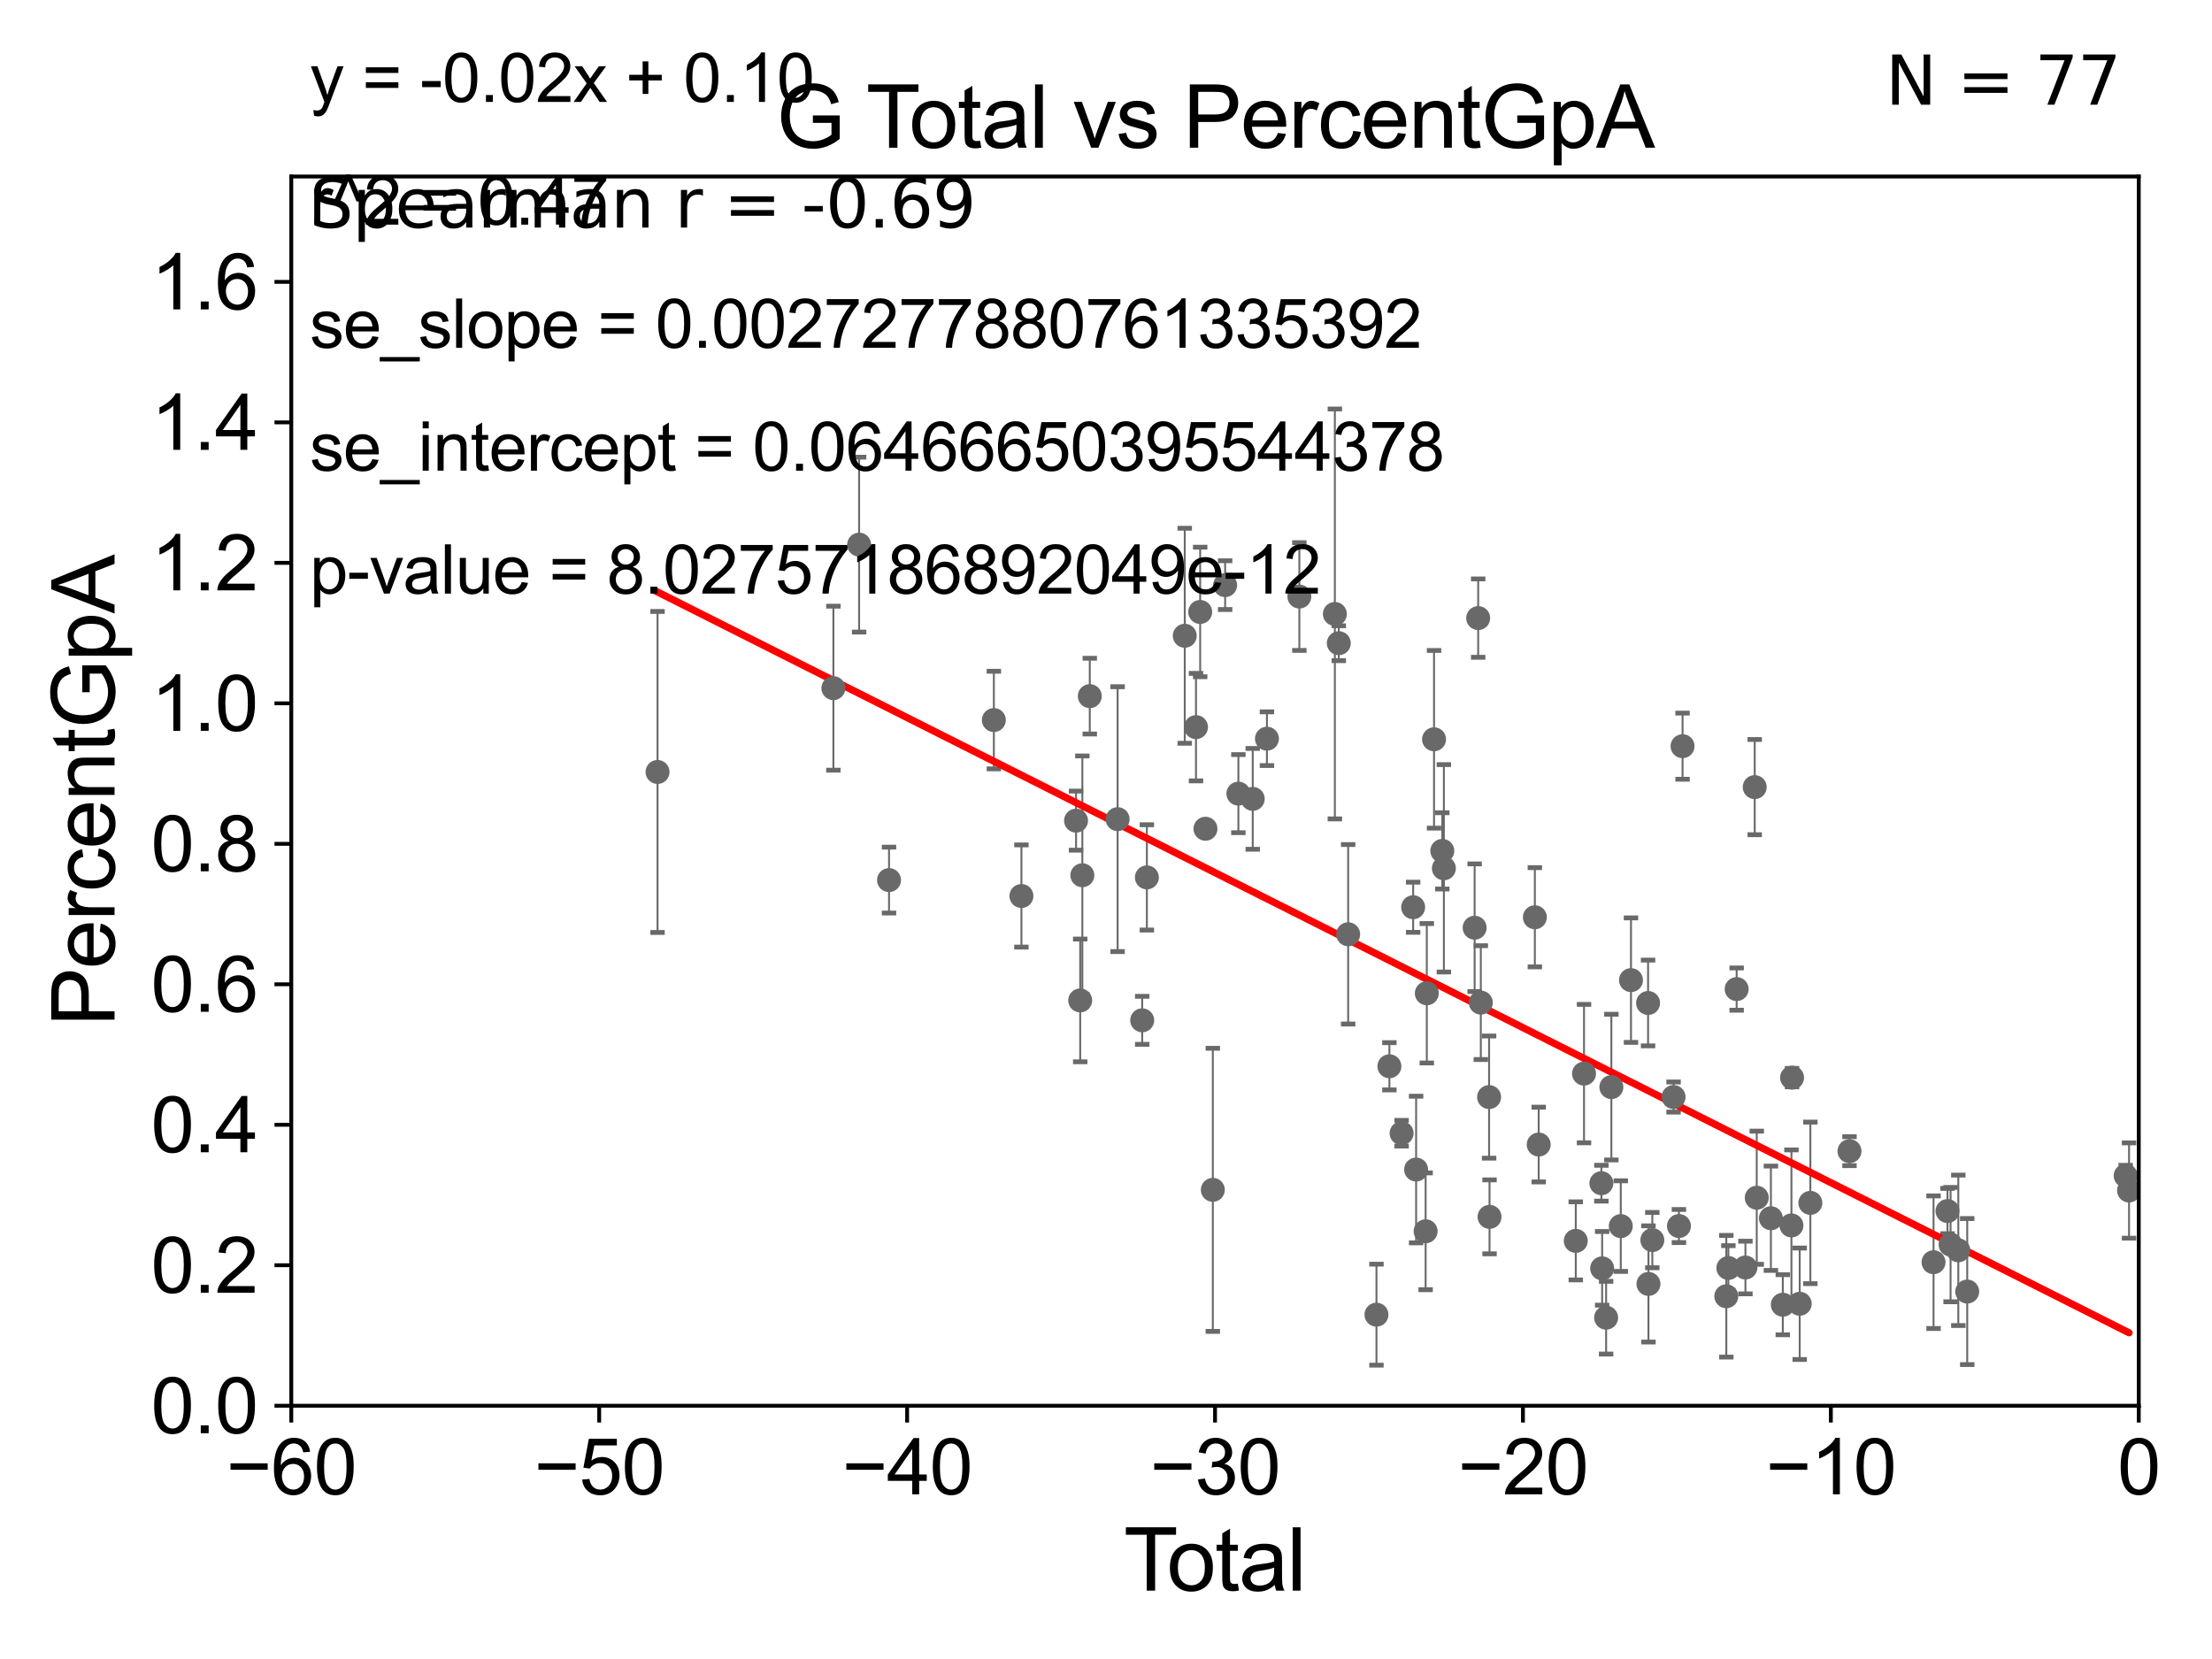 <?xml version="1.0" encoding="utf-8" standalone="no"?>
<!DOCTYPE svg PUBLIC "-//W3C//DTD SVG 1.1//EN"
  "http://www.w3.org/Graphics/SVG/1.1/DTD/svg11.dtd">
<svg xmlns:xlink="http://www.w3.org/1999/xlink" width="460.8pt" height="345.6pt" viewBox="0 0 460.8 345.6" xmlns="http://www.w3.org/2000/svg" version="1.1">
 <defs>
  <style type="text/css">*{stroke-linejoin: round; stroke-linecap: butt}</style>
 </defs>
 <g id="figure_1">
  <g id="patch_1">
   <path d="M 0 345.6 
L 460.8 345.6 
L 460.8 0 
L 0 0 
z
" style="fill: #ffffff"/>
  </g>
  <g id="axes_1">
   <g id="patch_2">
    <path d="M 60.68 292.84 
L 445.545 292.84 
L 445.545 36.775 
L 60.68 36.775 
z
" style="fill: #ffffff"/>
   </g>
   <g id="PathCollection_1">
    <defs>
     <path id="m740fce7bb1" d="M 0 1.118 
C 0.297 1.118 0.581 1 0.791 0.791 
C 1 0.581 1.118 0.297 1.118 0 
C 1.118 -0.297 1 -0.581 0.791 -0.791 
C 0.581 -1 0.297 -1.118 0 -1.118 
C -0.297 -1.118 -0.581 -1 -0.791 -0.791 
C -1 -0.581 -1.118 -0.297 -1.118 0 
C -1.118 0.297 -1 0.581 -0.791 0.791 
C -0.581 1 -0.297 1.118 0 1.118 
z
" style="stroke: #696969"/>
    </defs>
    <g clip-path="url(#p2ef068a9fe)">
     <use xlink:href="#m740fce7bb1" x="136.978" y="160.814" style="fill: #696969; stroke: #696969"/>
     <use xlink:href="#m740fce7bb1" x="339.764" y="204.178" style="fill: #696969; stroke: #696969"/>
     <use xlink:href="#m740fce7bb1" x="337.638" y="255.418" style="fill: #696969; stroke: #696969"/>
     <use xlink:href="#m740fce7bb1" x="335.678" y="226.462" style="fill: #696969; stroke: #696969"/>
     <use xlink:href="#m740fce7bb1" x="334.584" y="274.495" style="fill: #696969; stroke: #696969"/>
     <use xlink:href="#m740fce7bb1" x="333.756" y="264.219" style="fill: #696969; stroke: #696969"/>
     <use xlink:href="#m740fce7bb1" x="333.597" y="246.482" style="fill: #696969; stroke: #696969"/>
     <use xlink:href="#m740fce7bb1" x="329.981" y="223.65" style="fill: #696969; stroke: #696969"/>
     <use xlink:href="#m740fce7bb1" x="328.261" y="258.495" style="fill: #696969; stroke: #696969"/>
     <use xlink:href="#m740fce7bb1" x="320.54" y="238.43" style="fill: #696969; stroke: #696969"/>
     <use xlink:href="#m740fce7bb1" x="343.324" y="208.938" style="fill: #696969; stroke: #696969"/>
     <use xlink:href="#m740fce7bb1" x="319.74" y="191.082" style="fill: #696969; stroke: #696969"/>
     <use xlink:href="#m740fce7bb1" x="442.816" y="244.914" style="fill: #696969; stroke: #696969"/>
     <use xlink:href="#m740fce7bb1" x="308.482" y="208.864" style="fill: #696969; stroke: #696969"/>
     <use xlink:href="#m740fce7bb1" x="307.932" y="128.76" style="fill: #696969; stroke: #696969"/>
     <use xlink:href="#m740fce7bb1" x="307.194" y="193.259" style="fill: #696969; stroke: #696969"/>
     <use xlink:href="#m740fce7bb1" x="300.786" y="180.884" style="fill: #696969; stroke: #696969"/>
     <use xlink:href="#m740fce7bb1" x="300.457" y="177.251" style="fill: #696969; stroke: #696969"/>
     <use xlink:href="#m740fce7bb1" x="298.737" y="154.01" style="fill: #696969; stroke: #696969"/>
     <use xlink:href="#m740fce7bb1" x="297.23" y="206.914" style="fill: #696969; stroke: #696969"/>
     <use xlink:href="#m740fce7bb1" x="296.983" y="256.499" style="fill: #696969; stroke: #696969"/>
     <use xlink:href="#m740fce7bb1" x="310.298" y="253.493" style="fill: #696969; stroke: #696969"/>
     <use xlink:href="#m740fce7bb1" x="295.001" y="243.637" style="fill: #696969; stroke: #696969"/>
     <use xlink:href="#m740fce7bb1" x="343.405" y="267.466" style="fill: #696969; stroke: #696969"/>
     <use xlink:href="#m740fce7bb1" x="348.635" y="228.533" style="fill: #696969; stroke: #696969"/>
     <use xlink:href="#m740fce7bb1" x="409.807" y="269.055" style="fill: #696969; stroke: #696969"/>
     <use xlink:href="#m740fce7bb1" x="407.952" y="260.463" style="fill: #696969; stroke: #696969"/>
     <use xlink:href="#m740fce7bb1" x="406.341" y="259.271" style="fill: #696969; stroke: #696969"/>
     <use xlink:href="#m740fce7bb1" x="405.697" y="252.283" style="fill: #696969; stroke: #696969"/>
     <use xlink:href="#m740fce7bb1" x="402.792" y="262.939" style="fill: #696969; stroke: #696969"/>
     <use xlink:href="#m740fce7bb1" x="385.283" y="239.809" style="fill: #696969; stroke: #696969"/>
     <use xlink:href="#m740fce7bb1" x="377.131" y="250.581" style="fill: #696969; stroke: #696969"/>
     <use xlink:href="#m740fce7bb1" x="374.911" y="271.596" style="fill: #696969; stroke: #696969"/>
     <use xlink:href="#m740fce7bb1" x="373.32" y="224.491" style="fill: #696969; stroke: #696969"/>
     <use xlink:href="#m740fce7bb1" x="344.211" y="258.335" style="fill: #696969; stroke: #696969"/>
     <use xlink:href="#m740fce7bb1" x="373.19" y="255.278" style="fill: #696969; stroke: #696969"/>
     <use xlink:href="#m740fce7bb1" x="368.911" y="253.784" style="fill: #696969; stroke: #696969"/>
     <use xlink:href="#m740fce7bb1" x="365.963" y="249.509" style="fill: #696969; stroke: #696969"/>
     <use xlink:href="#m740fce7bb1" x="365.541" y="163.969" style="fill: #696969; stroke: #696969"/>
     <use xlink:href="#m740fce7bb1" x="363.603" y="264.045" style="fill: #696969; stroke: #696969"/>
     <use xlink:href="#m740fce7bb1" x="361.778" y="206.043" style="fill: #696969; stroke: #696969"/>
     <use xlink:href="#m740fce7bb1" x="360.052" y="264.146" style="fill: #696969; stroke: #696969"/>
     <use xlink:href="#m740fce7bb1" x="359.623" y="270.034" style="fill: #696969; stroke: #696969"/>
     <use xlink:href="#m740fce7bb1" x="350.507" y="155.446" style="fill: #696969; stroke: #696969"/>
     <use xlink:href="#m740fce7bb1" x="349.754" y="255.406" style="fill: #696969; stroke: #696969"/>
     <use xlink:href="#m740fce7bb1" x="371.39" y="271.795" style="fill: #696969; stroke: #696969"/>
     <use xlink:href="#m740fce7bb1" x="294.387" y="188.992" style="fill: #696969; stroke: #696969"/>
     <use xlink:href="#m740fce7bb1" x="310.207" y="228.542" style="fill: #696969; stroke: #696969"/>
     <use xlink:href="#m740fce7bb1" x="289.437" y="222.124" style="fill: #696969; stroke: #696969"/>
     <use xlink:href="#m740fce7bb1" x="249.147" y="151.474" style="fill: #696969; stroke: #696969"/>
     <use xlink:href="#m740fce7bb1" x="246.805" y="132.439" style="fill: #696969; stroke: #696969"/>
     <use xlink:href="#m740fce7bb1" x="291.981" y="236.069" style="fill: #696969; stroke: #696969"/>
     <use xlink:href="#m740fce7bb1" x="237.94" y="212.55" style="fill: #696969; stroke: #696969"/>
     <use xlink:href="#m740fce7bb1" x="232.819" y="170.644" style="fill: #696969; stroke: #696969"/>
     <use xlink:href="#m740fce7bb1" x="227.023" y="145.017" style="fill: #696969; stroke: #696969"/>
     <use xlink:href="#m740fce7bb1" x="250.021" y="127.485" style="fill: #696969; stroke: #696969"/>
     <use xlink:href="#m740fce7bb1" x="225.474" y="182.332" style="fill: #696969; stroke: #696969"/>
     <use xlink:href="#m740fce7bb1" x="224.162" y="170.955" style="fill: #696969; stroke: #696969"/>
     <use xlink:href="#m740fce7bb1" x="212.782" y="186.652" style="fill: #696969; stroke: #696969"/>
     <use xlink:href="#m740fce7bb1" x="207.04" y="150.001" style="fill: #696969; stroke: #696969"/>
     <use xlink:href="#m740fce7bb1" x="185.201" y="183.34" style="fill: #696969; stroke: #696969"/>
     <use xlink:href="#m740fce7bb1" x="178.97" y="113.457" style="fill: #696969; stroke: #696969"/>
     <use xlink:href="#m740fce7bb1" x="173.61" y="143.356" style="fill: #696969; stroke: #696969"/>
     <use xlink:href="#m740fce7bb1" x="225.026" y="208.407" style="fill: #696969; stroke: #696969"/>
     <use xlink:href="#m740fce7bb1" x="251.12" y="172.647" style="fill: #696969; stroke: #696969"/>
     <use xlink:href="#m740fce7bb1" x="238.914" y="182.777" style="fill: #696969; stroke: #696969"/>
     <use xlink:href="#m740fce7bb1" x="443.518" y="248.006" style="fill: #696969; stroke: #696969"/>
     <use xlink:href="#m740fce7bb1" x="280.847" y="194.625" style="fill: #696969; stroke: #696969"/>
     <use xlink:href="#m740fce7bb1" x="278.895" y="133.988" style="fill: #696969; stroke: #696969"/>
     <use xlink:href="#m740fce7bb1" x="278.077" y="127.898" style="fill: #696969; stroke: #696969"/>
     <use xlink:href="#m740fce7bb1" x="270.68" y="124.27" style="fill: #696969; stroke: #696969"/>
     <use xlink:href="#m740fce7bb1" x="252.654" y="247.865" style="fill: #696969; stroke: #696969"/>
     <use xlink:href="#m740fce7bb1" x="263.927" y="153.884" style="fill: #696969; stroke: #696969"/>
     <use xlink:href="#m740fce7bb1" x="260.969" y="166.416" style="fill: #696969; stroke: #696969"/>
     <use xlink:href="#m740fce7bb1" x="286.742" y="273.868" style="fill: #696969; stroke: #696969"/>
     <use xlink:href="#m740fce7bb1" x="255.218" y="121.894" style="fill: #696969; stroke: #696969"/>
     <use xlink:href="#m740fce7bb1" x="257.977" y="165.328" style="fill: #696969; stroke: #696969"/>
    </g>
   </g>
   <g id="matplotlib.axis_1">
    <g id="xtick_1">
     <g id="line2d_1">
      <defs>
       <path id="m53f9a903d4" d="M 0 0 
L 0 3.5 
" style="stroke: #000000; stroke-width: 0.8"/>
      </defs>
      <g>
       <use xlink:href="#m53f9a903d4" x="60.68" y="292.84" style="stroke: #000000; stroke-width: 0.8"/>
      </g>
     </g>
     <g id="text_1">
      <!-- −60 -->
      <g transform="translate(47.11 311.293)scale(0.16 -0.16)">
       <defs>
        <path id="ArialMT-2212" d="M 3381 1997 
L 356 1997 
L 356 2522 
L 3381 2522 
L 3381 1997 
z
" transform="scale(0.016)"/>
        <path id="ArialMT-36" d="M 3184 3459 
L 2625 3416 
Q 2550 3747 2413 3897 
Q 2184 4138 1850 4138 
Q 1581 4138 1378 3988 
Q 1113 3794 959 3422 
Q 806 3050 800 2363 
Q 1003 2672 1297 2822 
Q 1591 2972 1913 2972 
Q 2475 2972 2870 2558 
Q 3266 2144 3266 1488 
Q 3266 1056 3080 686 
Q 2894 316 2569 119 
Q 2244 -78 1831 -78 
Q 1128 -78 684 439 
Q 241 956 241 2144 
Q 241 3472 731 4075 
Q 1159 4600 1884 4600 
Q 2425 4600 2770 4297 
Q 3116 3994 3184 3459 
z
M 888 1484 
Q 888 1194 1011 928 
Q 1134 663 1356 523 
Q 1578 384 1822 384 
Q 2178 384 2434 671 
Q 2691 959 2691 1453 
Q 2691 1928 2437 2201 
Q 2184 2475 1800 2475 
Q 1419 2475 1153 2201 
Q 888 1928 888 1484 
z
" transform="scale(0.016)"/>
        <path id="ArialMT-30" d="M 266 2259 
Q 266 3072 433 3567 
Q 600 4063 929 4331 
Q 1259 4600 1759 4600 
Q 2128 4600 2406 4451 
Q 2684 4303 2865 4023 
Q 3047 3744 3150 3342 
Q 3253 2941 3253 2259 
Q 3253 1453 3087 958 
Q 2922 463 2592 192 
Q 2263 -78 1759 -78 
Q 1097 -78 719 397 
Q 266 969 266 2259 
z
M 844 2259 
Q 844 1131 1108 757 
Q 1372 384 1759 384 
Q 2147 384 2411 759 
Q 2675 1134 2675 2259 
Q 2675 3391 2411 3762 
Q 2147 4134 1753 4134 
Q 1366 4134 1134 3806 
Q 844 3388 844 2259 
z
" transform="scale(0.016)"/>
       </defs>
       <use xlink:href="#ArialMT-2212"/>
       <use xlink:href="#ArialMT-36" x="58.398"/>
       <use xlink:href="#ArialMT-30" x="114.014"/>
      </g>
     </g>
    </g>
    <g id="xtick_2">
     <g id="line2d_2">
      <g>
       <use xlink:href="#m53f9a903d4" x="124.824" y="292.84" style="stroke: #000000; stroke-width: 0.8"/>
      </g>
     </g>
     <g id="text_2">
      <!-- −50 -->
      <g transform="translate(111.254 311.293)scale(0.16 -0.16)">
       <defs>
        <path id="ArialMT-35" d="M 266 1200 
L 856 1250 
Q 922 819 1161 601 
Q 1400 384 1738 384 
Q 2144 384 2425 690 
Q 2706 997 2706 1503 
Q 2706 1984 2436 2262 
Q 2166 2541 1728 2541 
Q 1456 2541 1237 2417 
Q 1019 2294 894 2097 
L 366 2166 
L 809 4519 
L 3088 4519 
L 3088 3981 
L 1259 3981 
L 1013 2750 
Q 1425 3038 1878 3038 
Q 2478 3038 2890 2622 
Q 3303 2206 3303 1553 
Q 3303 931 2941 478 
Q 2500 -78 1738 -78 
Q 1113 -78 717 272 
Q 322 622 266 1200 
z
" transform="scale(0.016)"/>
       </defs>
       <use xlink:href="#ArialMT-2212"/>
       <use xlink:href="#ArialMT-35" x="58.398"/>
       <use xlink:href="#ArialMT-30" x="114.014"/>
      </g>
     </g>
    </g>
    <g id="xtick_3">
     <g id="line2d_3">
      <g>
       <use xlink:href="#m53f9a903d4" x="188.968" y="292.84" style="stroke: #000000; stroke-width: 0.8"/>
      </g>
     </g>
     <g id="text_3">
      <!-- −40 -->
      <g transform="translate(175.398 311.293)scale(0.16 -0.16)">
       <defs>
        <path id="ArialMT-34" d="M 2069 0 
L 2069 1097 
L 81 1097 
L 81 1613 
L 2172 4581 
L 2631 4581 
L 2631 1613 
L 3250 1613 
L 3250 1097 
L 2631 1097 
L 2631 0 
L 2069 0 
z
M 2069 1613 
L 2069 3678 
L 634 1613 
L 2069 1613 
z
" transform="scale(0.016)"/>
       </defs>
       <use xlink:href="#ArialMT-2212"/>
       <use xlink:href="#ArialMT-34" x="58.398"/>
       <use xlink:href="#ArialMT-30" x="114.014"/>
      </g>
     </g>
    </g>
    <g id="xtick_4">
     <g id="line2d_4">
      <g>
       <use xlink:href="#m53f9a903d4" x="253.113" y="292.84" style="stroke: #000000; stroke-width: 0.8"/>
      </g>
     </g>
     <g id="text_4">
      <!-- −30 -->
      <g transform="translate(239.542 311.293)scale(0.16 -0.16)">
       <defs>
        <path id="ArialMT-33" d="M 269 1209 
L 831 1284 
Q 928 806 1161 595 
Q 1394 384 1728 384 
Q 2125 384 2398 659 
Q 2672 934 2672 1341 
Q 2672 1728 2419 1979 
Q 2166 2231 1775 2231 
Q 1616 2231 1378 2169 
L 1441 2663 
Q 1497 2656 1531 2656 
Q 1891 2656 2178 2843 
Q 2466 3031 2466 3422 
Q 2466 3731 2256 3934 
Q 2047 4138 1716 4138 
Q 1388 4138 1169 3931 
Q 950 3725 888 3313 
L 325 3413 
Q 428 3978 793 4289 
Q 1159 4600 1703 4600 
Q 2078 4600 2393 4439 
Q 2709 4278 2876 4000 
Q 3044 3722 3044 3409 
Q 3044 3113 2884 2869 
Q 2725 2625 2413 2481 
Q 2819 2388 3044 2092 
Q 3269 1797 3269 1353 
Q 3269 753 2831 336 
Q 2394 -81 1725 -81 
Q 1122 -81 723 278 
Q 325 638 269 1209 
z
" transform="scale(0.016)"/>
       </defs>
       <use xlink:href="#ArialMT-2212"/>
       <use xlink:href="#ArialMT-33" x="58.398"/>
       <use xlink:href="#ArialMT-30" x="114.014"/>
      </g>
     </g>
    </g>
    <g id="xtick_5">
     <g id="line2d_5">
      <g>
       <use xlink:href="#m53f9a903d4" x="317.257" y="292.84" style="stroke: #000000; stroke-width: 0.8"/>
      </g>
     </g>
     <g id="text_5">
      <!-- −20 -->
      <g transform="translate(303.687 311.293)scale(0.16 -0.16)">
       <defs>
        <path id="ArialMT-32" d="M 3222 541 
L 3222 0 
L 194 0 
Q 188 203 259 391 
Q 375 700 629 1000 
Q 884 1300 1366 1694 
Q 2113 2306 2375 2664 
Q 2638 3022 2638 3341 
Q 2638 3675 2398 3904 
Q 2159 4134 1775 4134 
Q 1369 4134 1125 3890 
Q 881 3647 878 3216 
L 300 3275 
Q 359 3922 746 4261 
Q 1134 4600 1788 4600 
Q 2447 4600 2831 4234 
Q 3216 3869 3216 3328 
Q 3216 3053 3103 2787 
Q 2991 2522 2730 2228 
Q 2469 1934 1863 1422 
Q 1356 997 1212 845 
Q 1069 694 975 541 
L 3222 541 
z
" transform="scale(0.016)"/>
       </defs>
       <use xlink:href="#ArialMT-2212"/>
       <use xlink:href="#ArialMT-32" x="58.398"/>
       <use xlink:href="#ArialMT-30" x="114.014"/>
      </g>
     </g>
    </g>
    <g id="xtick_6">
     <g id="line2d_6">
      <g>
       <use xlink:href="#m53f9a903d4" x="381.401" y="292.84" style="stroke: #000000; stroke-width: 0.8"/>
      </g>
     </g>
     <g id="text_6">
      <!-- −10 -->
      <g transform="translate(367.831 311.293)scale(0.16 -0.16)">
       <defs>
        <path id="ArialMT-31" d="M 2384 0 
L 1822 0 
L 1822 3584 
Q 1619 3391 1289 3197 
Q 959 3003 697 2906 
L 697 3450 
Q 1169 3672 1522 3987 
Q 1875 4303 2022 4600 
L 2384 4600 
L 2384 0 
z
" transform="scale(0.016)"/>
       </defs>
       <use xlink:href="#ArialMT-2212"/>
       <use xlink:href="#ArialMT-31" x="58.398"/>
       <use xlink:href="#ArialMT-30" x="114.014"/>
      </g>
     </g>
    </g>
    <g id="xtick_7">
     <g id="line2d_7">
      <g>
       <use xlink:href="#m53f9a903d4" x="445.545" y="292.84" style="stroke: #000000; stroke-width: 0.8"/>
      </g>
     </g>
     <g id="text_7">
      <!-- 0 -->
      <g transform="translate(441.096 311.293)scale(0.16 -0.16)">
       <use xlink:href="#ArialMT-30"/>
      </g>
     </g>
    </g>
    <g id="text_8">
     <!-- Total -->
     <g transform="translate(234.107 331.357)scale(0.18 -0.18)">
      <defs>
       <path id="ArialMT-54" d="M 1659 0 
L 1659 4041 
L 150 4041 
L 150 4581 
L 3781 4581 
L 3781 4041 
L 2266 4041 
L 2266 0 
L 1659 0 
z
" transform="scale(0.016)"/>
       <path id="ArialMT-6f" d="M 213 1659 
Q 213 2581 725 3025 
Q 1153 3394 1769 3394 
Q 2453 3394 2887 2945 
Q 3322 2497 3322 1706 
Q 3322 1066 3130 698 
Q 2938 331 2570 128 
Q 2203 -75 1769 -75 
Q 1072 -75 642 372 
Q 213 819 213 1659 
z
M 791 1659 
Q 791 1022 1069 705 
Q 1347 388 1769 388 
Q 2188 388 2466 706 
Q 2744 1025 2744 1678 
Q 2744 2294 2464 2611 
Q 2184 2928 1769 2928 
Q 1347 2928 1069 2612 
Q 791 2297 791 1659 
z
" transform="scale(0.016)"/>
       <path id="ArialMT-74" d="M 1650 503 
L 1731 6 
Q 1494 -44 1306 -44 
Q 1000 -44 831 53 
Q 663 150 594 308 
Q 525 466 525 972 
L 525 2881 
L 113 2881 
L 113 3319 
L 525 3319 
L 525 4141 
L 1084 4478 
L 1084 3319 
L 1650 3319 
L 1650 2881 
L 1084 2881 
L 1084 941 
Q 1084 700 1114 631 
Q 1144 563 1211 522 
Q 1278 481 1403 481 
Q 1497 481 1650 503 
z
" transform="scale(0.016)"/>
       <path id="ArialMT-61" d="M 2588 409 
Q 2275 144 1986 34 
Q 1697 -75 1366 -75 
Q 819 -75 525 192 
Q 231 459 231 875 
Q 231 1119 342 1320 
Q 453 1522 633 1644 
Q 813 1766 1038 1828 
Q 1203 1872 1538 1913 
Q 2219 1994 2541 2106 
Q 2544 2222 2544 2253 
Q 2544 2597 2384 2738 
Q 2169 2928 1744 2928 
Q 1347 2928 1158 2789 
Q 969 2650 878 2297 
L 328 2372 
Q 403 2725 575 2942 
Q 747 3159 1072 3276 
Q 1397 3394 1825 3394 
Q 2250 3394 2515 3294 
Q 2781 3194 2906 3042 
Q 3031 2891 3081 2659 
Q 3109 2516 3109 2141 
L 3109 1391 
Q 3109 606 3145 398 
Q 3181 191 3288 0 
L 2700 0 
Q 2613 175 2588 409 
z
M 2541 1666 
Q 2234 1541 1622 1453 
Q 1275 1403 1131 1340 
Q 988 1278 909 1158 
Q 831 1038 831 891 
Q 831 666 1001 516 
Q 1172 366 1500 366 
Q 1825 366 2078 508 
Q 2331 650 2450 897 
Q 2541 1088 2541 1459 
L 2541 1666 
z
" transform="scale(0.016)"/>
       <path id="ArialMT-6c" d="M 409 0 
L 409 4581 
L 972 4581 
L 972 0 
L 409 0 
z
" transform="scale(0.016)"/>
      </defs>
      <use xlink:href="#ArialMT-54"/>
      <use xlink:href="#ArialMT-6f" x="49.959"/>
      <use xlink:href="#ArialMT-74" x="105.574"/>
      <use xlink:href="#ArialMT-61" x="133.357"/>
      <use xlink:href="#ArialMT-6c" x="188.973"/>
     </g>
    </g>
   </g>
   <g id="matplotlib.axis_2">
    <g id="ytick_1">
     <g id="line2d_8">
      <defs>
       <path id="ma107008eff" d="M 0 0 
L -3.5 0 
" style="stroke: #000000; stroke-width: 0.8"/>
      </defs>
      <g>
       <use xlink:href="#ma107008eff" x="60.68" y="292.84" style="stroke: #000000; stroke-width: 0.8"/>
      </g>
     </g>
     <g id="text_9">
      <!-- 0.0 -->
      <g transform="translate(31.44 298.566)scale(0.16 -0.16)">
       <defs>
        <path id="ArialMT-2e" d="M 581 0 
L 581 641 
L 1222 641 
L 1222 0 
L 581 0 
z
" transform="scale(0.016)"/>
       </defs>
       <use xlink:href="#ArialMT-30"/>
       <use xlink:href="#ArialMT-2e" x="55.615"/>
       <use xlink:href="#ArialMT-30" x="83.398"/>
      </g>
     </g>
    </g>
    <g id="ytick_2">
     <g id="line2d_9">
      <g>
       <use xlink:href="#ma107008eff" x="60.68" y="263.575" style="stroke: #000000; stroke-width: 0.8"/>
      </g>
     </g>
     <g id="text_10">
      <!-- 0.2 -->
      <g transform="translate(31.44 269.302)scale(0.16 -0.16)">
       <use xlink:href="#ArialMT-30"/>
       <use xlink:href="#ArialMT-2e" x="55.615"/>
       <use xlink:href="#ArialMT-32" x="83.398"/>
      </g>
     </g>
    </g>
    <g id="ytick_3">
     <g id="line2d_10">
      <g>
       <use xlink:href="#ma107008eff" x="60.68" y="234.311" style="stroke: #000000; stroke-width: 0.8"/>
      </g>
     </g>
     <g id="text_11">
      <!-- 0.4 -->
      <g transform="translate(31.44 240.037)scale(0.16 -0.16)">
       <use xlink:href="#ArialMT-30"/>
       <use xlink:href="#ArialMT-2e" x="55.615"/>
       <use xlink:href="#ArialMT-34" x="83.398"/>
      </g>
     </g>
    </g>
    <g id="ytick_4">
     <g id="line2d_11">
      <g>
       <use xlink:href="#ma107008eff" x="60.68" y="205.046" style="stroke: #000000; stroke-width: 0.8"/>
      </g>
     </g>
     <g id="text_12">
      <!-- 0.6 -->
      <g transform="translate(31.44 210.772)scale(0.16 -0.16)">
       <use xlink:href="#ArialMT-30"/>
       <use xlink:href="#ArialMT-2e" x="55.615"/>
       <use xlink:href="#ArialMT-36" x="83.398"/>
      </g>
     </g>
    </g>
    <g id="ytick_5">
     <g id="line2d_12">
      <g>
       <use xlink:href="#ma107008eff" x="60.68" y="175.782" style="stroke: #000000; stroke-width: 0.8"/>
      </g>
     </g>
     <g id="text_13">
      <!-- 0.8 -->
      <g transform="translate(31.44 181.508)scale(0.16 -0.16)">
       <defs>
        <path id="ArialMT-38" d="M 1131 2484 
Q 781 2613 612 2850 
Q 444 3088 444 3419 
Q 444 3919 803 4259 
Q 1163 4600 1759 4600 
Q 2359 4600 2725 4251 
Q 3091 3903 3091 3403 
Q 3091 3084 2923 2848 
Q 2756 2613 2416 2484 
Q 2838 2347 3058 2040 
Q 3278 1734 3278 1309 
Q 3278 722 2862 322 
Q 2447 -78 1769 -78 
Q 1091 -78 675 323 
Q 259 725 259 1325 
Q 259 1772 486 2073 
Q 713 2375 1131 2484 
z
M 1019 3438 
Q 1019 3113 1228 2906 
Q 1438 2700 1772 2700 
Q 2097 2700 2305 2904 
Q 2513 3109 2513 3406 
Q 2513 3716 2298 3927 
Q 2084 4138 1766 4138 
Q 1444 4138 1231 3931 
Q 1019 3725 1019 3438 
z
M 838 1322 
Q 838 1081 952 856 
Q 1066 631 1291 507 
Q 1516 384 1775 384 
Q 2178 384 2440 643 
Q 2703 903 2703 1303 
Q 2703 1709 2433 1975 
Q 2163 2241 1756 2241 
Q 1359 2241 1098 1978 
Q 838 1716 838 1322 
z
" transform="scale(0.016)"/>
       </defs>
       <use xlink:href="#ArialMT-30"/>
       <use xlink:href="#ArialMT-2e" x="55.615"/>
       <use xlink:href="#ArialMT-38" x="83.398"/>
      </g>
     </g>
    </g>
    <g id="ytick_6">
     <g id="line2d_13">
      <g>
       <use xlink:href="#ma107008eff" x="60.68" y="146.517" style="stroke: #000000; stroke-width: 0.8"/>
      </g>
     </g>
     <g id="text_14">
      <!-- 1.0 -->
      <g transform="translate(31.44 152.243)scale(0.16 -0.16)">
       <use xlink:href="#ArialMT-31"/>
       <use xlink:href="#ArialMT-2e" x="55.615"/>
       <use xlink:href="#ArialMT-30" x="83.398"/>
      </g>
     </g>
    </g>
    <g id="ytick_7">
     <g id="line2d_14">
      <g>
       <use xlink:href="#ma107008eff" x="60.68" y="117.252" style="stroke: #000000; stroke-width: 0.8"/>
      </g>
     </g>
     <g id="text_15">
      <!-- 1.2 -->
      <g transform="translate(31.44 122.979)scale(0.16 -0.16)">
       <use xlink:href="#ArialMT-31"/>
       <use xlink:href="#ArialMT-2e" x="55.615"/>
       <use xlink:href="#ArialMT-32" x="83.398"/>
      </g>
     </g>
    </g>
    <g id="ytick_8">
     <g id="line2d_15">
      <g>
       <use xlink:href="#ma107008eff" x="60.68" y="87.988" style="stroke: #000000; stroke-width: 0.8"/>
      </g>
     </g>
     <g id="text_16">
      <!-- 1.4 -->
      <g transform="translate(31.44 93.714)scale(0.16 -0.16)">
       <use xlink:href="#ArialMT-31"/>
       <use xlink:href="#ArialMT-2e" x="55.615"/>
       <use xlink:href="#ArialMT-34" x="83.398"/>
      </g>
     </g>
    </g>
    <g id="ytick_9">
     <g id="line2d_16">
      <g>
       <use xlink:href="#ma107008eff" x="60.68" y="58.723" style="stroke: #000000; stroke-width: 0.8"/>
      </g>
     </g>
     <g id="text_17">
      <!-- 1.6 -->
      <g transform="translate(31.44 64.45)scale(0.16 -0.16)">
       <use xlink:href="#ArialMT-31"/>
       <use xlink:href="#ArialMT-2e" x="55.615"/>
       <use xlink:href="#ArialMT-36" x="83.398"/>
      </g>
     </g>
    </g>
    <g id="text_18">
     <!-- PercentGpA -->
     <g transform="translate(23.863 213.831)rotate(-90)scale(0.18 -0.18)">
      <defs>
       <path id="ArialMT-50" d="M 494 0 
L 494 4581 
L 2222 4581 
Q 2678 4581 2919 4538 
Q 3256 4481 3484 4323 
Q 3713 4166 3852 3881 
Q 3991 3597 3991 3256 
Q 3991 2672 3619 2267 
Q 3247 1863 2275 1863 
L 1100 1863 
L 1100 0 
L 494 0 
z
M 1100 2403 
L 2284 2403 
Q 2872 2403 3119 2622 
Q 3366 2841 3366 3238 
Q 3366 3525 3220 3729 
Q 3075 3934 2838 4000 
Q 2684 4041 2272 4041 
L 1100 4041 
L 1100 2403 
z
" transform="scale(0.016)"/>
       <path id="ArialMT-65" d="M 2694 1069 
L 3275 997 
Q 3138 488 2766 206 
Q 2394 -75 1816 -75 
Q 1088 -75 661 373 
Q 234 822 234 1631 
Q 234 2469 665 2931 
Q 1097 3394 1784 3394 
Q 2450 3394 2872 2941 
Q 3294 2488 3294 1666 
Q 3294 1616 3291 1516 
L 816 1516 
Q 847 969 1125 678 
Q 1403 388 1819 388 
Q 2128 388 2347 550 
Q 2566 713 2694 1069 
z
M 847 1978 
L 2700 1978 
Q 2663 2397 2488 2606 
Q 2219 2931 1791 2931 
Q 1403 2931 1139 2672 
Q 875 2413 847 1978 
z
" transform="scale(0.016)"/>
       <path id="ArialMT-72" d="M 416 0 
L 416 3319 
L 922 3319 
L 922 2816 
Q 1116 3169 1280 3281 
Q 1444 3394 1641 3394 
Q 1925 3394 2219 3213 
L 2025 2691 
Q 1819 2813 1613 2813 
Q 1428 2813 1281 2702 
Q 1134 2591 1072 2394 
Q 978 2094 978 1738 
L 978 0 
L 416 0 
z
" transform="scale(0.016)"/>
       <path id="ArialMT-63" d="M 2588 1216 
L 3141 1144 
Q 3050 572 2676 248 
Q 2303 -75 1759 -75 
Q 1078 -75 664 370 
Q 250 816 250 1647 
Q 250 2184 428 2587 
Q 606 2991 970 3192 
Q 1334 3394 1763 3394 
Q 2303 3394 2647 3120 
Q 2991 2847 3088 2344 
L 2541 2259 
Q 2463 2594 2264 2762 
Q 2066 2931 1784 2931 
Q 1359 2931 1093 2626 
Q 828 2322 828 1663 
Q 828 994 1084 691 
Q 1341 388 1753 388 
Q 2084 388 2306 591 
Q 2528 794 2588 1216 
z
" transform="scale(0.016)"/>
       <path id="ArialMT-6e" d="M 422 0 
L 422 3319 
L 928 3319 
L 928 2847 
Q 1294 3394 1984 3394 
Q 2284 3394 2536 3286 
Q 2788 3178 2913 3003 
Q 3038 2828 3088 2588 
Q 3119 2431 3119 2041 
L 3119 0 
L 2556 0 
L 2556 2019 
Q 2556 2363 2490 2533 
Q 2425 2703 2258 2804 
Q 2091 2906 1866 2906 
Q 1506 2906 1245 2678 
Q 984 2450 984 1813 
L 984 0 
L 422 0 
z
" transform="scale(0.016)"/>
       <path id="ArialMT-47" d="M 2638 1797 
L 2638 2334 
L 4578 2338 
L 4578 638 
Q 4131 281 3656 101 
Q 3181 -78 2681 -78 
Q 2006 -78 1454 211 
Q 903 500 622 1047 
Q 341 1594 341 2269 
Q 341 2938 620 3517 
Q 900 4097 1425 4378 
Q 1950 4659 2634 4659 
Q 3131 4659 3532 4498 
Q 3934 4338 4162 4050 
Q 4391 3763 4509 3300 
L 3963 3150 
Q 3859 3500 3706 3700 
Q 3553 3900 3268 4020 
Q 2984 4141 2638 4141 
Q 2222 4141 1919 4014 
Q 1616 3888 1430 3681 
Q 1244 3475 1141 3228 
Q 966 2803 966 2306 
Q 966 1694 1177 1281 
Q 1388 869 1791 669 
Q 2194 469 2647 469 
Q 3041 469 3416 620 
Q 3791 772 3984 944 
L 3984 1797 
L 2638 1797 
z
" transform="scale(0.016)"/>
       <path id="ArialMT-70" d="M 422 -1272 
L 422 3319 
L 934 3319 
L 934 2888 
Q 1116 3141 1344 3267 
Q 1572 3394 1897 3394 
Q 2322 3394 2647 3175 
Q 2972 2956 3137 2557 
Q 3303 2159 3303 1684 
Q 3303 1175 3120 767 
Q 2938 359 2589 142 
Q 2241 -75 1856 -75 
Q 1575 -75 1351 44 
Q 1128 163 984 344 
L 984 -1272 
L 422 -1272 
z
M 931 1641 
Q 931 1000 1190 694 
Q 1450 388 1819 388 
Q 2194 388 2461 705 
Q 2728 1022 2728 1688 
Q 2728 2322 2467 2637 
Q 2206 2953 1844 2953 
Q 1484 2953 1207 2617 
Q 931 2281 931 1641 
z
" transform="scale(0.016)"/>
       <path id="ArialMT-41" d="M -9 0 
L 1750 4581 
L 2403 4581 
L 4278 0 
L 3588 0 
L 3053 1388 
L 1138 1388 
L 634 0 
L -9 0 
z
M 1313 1881 
L 2866 1881 
L 2388 3150 
Q 2169 3728 2063 4100 
Q 1975 3659 1816 3225 
L 1313 1881 
z
" transform="scale(0.016)"/>
      </defs>
      <use xlink:href="#ArialMT-50"/>
      <use xlink:href="#ArialMT-65" x="66.699"/>
      <use xlink:href="#ArialMT-72" x="122.314"/>
      <use xlink:href="#ArialMT-63" x="155.615"/>
      <use xlink:href="#ArialMT-65" x="205.615"/>
      <use xlink:href="#ArialMT-6e" x="261.23"/>
      <use xlink:href="#ArialMT-74" x="316.846"/>
      <use xlink:href="#ArialMT-47" x="344.629"/>
      <use xlink:href="#ArialMT-70" x="422.412"/>
      <use xlink:href="#ArialMT-41" x="478.027"/>
     </g>
    </g>
   </g>
   <g id="LineCollection_1">
    <path d="M 136.978 194.248 
L 136.978 127.379 
" clip-path="url(#p2ef068a9fe)" style="fill: none; stroke: #696969; stroke-width: 0.4"/>
    <path d="M 339.764 217.143 
L 339.764 191.213 
" clip-path="url(#p2ef068a9fe)" style="fill: none; stroke: #696969; stroke-width: 0.4"/>
    <path d="M 337.638 264.856 
L 337.638 245.979 
" clip-path="url(#p2ef068a9fe)" style="fill: none; stroke: #696969; stroke-width: 0.4"/>
    <path d="M 335.678 241.637 
L 335.678 211.286 
" clip-path="url(#p2ef068a9fe)" style="fill: none; stroke: #696969; stroke-width: 0.4"/>
    <path d="M 334.584 282.07 
L 334.584 266.919 
" clip-path="url(#p2ef068a9fe)" style="fill: none; stroke: #696969; stroke-width: 0.4"/>
    <path d="M 333.756 271.889 
L 333.756 256.548 
" clip-path="url(#p2ef068a9fe)" style="fill: none; stroke: #696969; stroke-width: 0.4"/>
    <path d="M 333.597 250.215 
L 333.597 242.748 
" clip-path="url(#p2ef068a9fe)" style="fill: none; stroke: #696969; stroke-width: 0.4"/>
    <path d="M 329.981 238.066 
L 329.981 209.234 
" clip-path="url(#p2ef068a9fe)" style="fill: none; stroke: #696969; stroke-width: 0.4"/>
    <path d="M 328.261 266.629 
L 328.261 250.361 
" clip-path="url(#p2ef068a9fe)" style="fill: none; stroke: #696969; stroke-width: 0.4"/>
    <path d="M 320.54 246.215 
L 320.54 230.645 
" clip-path="url(#p2ef068a9fe)" style="fill: none; stroke: #696969; stroke-width: 0.4"/>
    <path d="M 343.324 217.872 
L 343.324 200.004 
" clip-path="url(#p2ef068a9fe)" style="fill: none; stroke: #696969; stroke-width: 0.4"/>
    <path d="M 319.74 201.42 
L 319.74 180.744 
" clip-path="url(#p2ef068a9fe)" style="fill: none; stroke: #696969; stroke-width: 0.4"/>
    <path d="M 442.816 247.073 
L 442.816 242.756 
" clip-path="url(#p2ef068a9fe)" style="fill: none; stroke: #696969; stroke-width: 0.4"/>
    <path d="M 308.482 220.718 
L 308.482 197.009 
" clip-path="url(#p2ef068a9fe)" style="fill: none; stroke: #696969; stroke-width: 0.4"/>
    <path d="M 307.932 136.924 
L 307.932 120.597 
" clip-path="url(#p2ef068a9fe)" style="fill: none; stroke: #696969; stroke-width: 0.4"/>
    <path d="M 307.194 206.555 
L 307.194 179.962 
" clip-path="url(#p2ef068a9fe)" style="fill: none; stroke: #696969; stroke-width: 0.4"/>
    <path d="M 300.786 202.485 
L 300.786 159.282 
" clip-path="url(#p2ef068a9fe)" style="fill: none; stroke: #696969; stroke-width: 0.4"/>
    <path d="M 300.457 185.195 
L 300.457 169.307 
" clip-path="url(#p2ef068a9fe)" style="fill: none; stroke: #696969; stroke-width: 0.4"/>
    <path d="M 298.737 172.515 
L 298.737 135.504 
" clip-path="url(#p2ef068a9fe)" style="fill: none; stroke: #696969; stroke-width: 0.4"/>
    <path d="M 297.23 221.434 
L 297.23 192.394 
" clip-path="url(#p2ef068a9fe)" style="fill: none; stroke: #696969; stroke-width: 0.4"/>
    <path d="M 296.983 268.664 
L 296.983 244.334 
" clip-path="url(#p2ef068a9fe)" style="fill: none; stroke: #696969; stroke-width: 0.4"/>
    <path d="M 310.298 261.195 
L 310.298 245.791 
" clip-path="url(#p2ef068a9fe)" style="fill: none; stroke: #696969; stroke-width: 0.4"/>
    <path d="M 295.001 258.912 
L 295.001 228.361 
" clip-path="url(#p2ef068a9fe)" style="fill: none; stroke: #696969; stroke-width: 0.4"/>
    <path d="M 343.405 279.568 
L 343.405 255.365 
" clip-path="url(#p2ef068a9fe)" style="fill: none; stroke: #696969; stroke-width: 0.4"/>
    <path d="M 348.635 231.666 
L 348.635 225.399 
" clip-path="url(#p2ef068a9fe)" style="fill: none; stroke: #696969; stroke-width: 0.4"/>
    <path d="M 409.807 284.266 
L 409.807 253.845 
" clip-path="url(#p2ef068a9fe)" style="fill: none; stroke: #696969; stroke-width: 0.4"/>
    <path d="M 407.952 276.132 
L 407.952 244.794 
" clip-path="url(#p2ef068a9fe)" style="fill: none; stroke: #696969; stroke-width: 0.4"/>
    <path d="M 406.341 271.182 
L 406.341 247.36 
" clip-path="url(#p2ef068a9fe)" style="fill: none; stroke: #696969; stroke-width: 0.4"/>
    <path d="M 405.697 257 
L 405.697 247.566 
" clip-path="url(#p2ef068a9fe)" style="fill: none; stroke: #696969; stroke-width: 0.4"/>
    <path d="M 402.792 276.751 
L 402.792 249.126 
" clip-path="url(#p2ef068a9fe)" style="fill: none; stroke: #696969; stroke-width: 0.4"/>
    <path d="M 385.283 242.825 
L 385.283 236.793 
" clip-path="url(#p2ef068a9fe)" style="fill: none; stroke: #696969; stroke-width: 0.4"/>
    <path d="M 377.131 267.408 
L 377.131 233.754 
" clip-path="url(#p2ef068a9fe)" style="fill: none; stroke: #696969; stroke-width: 0.4"/>
    <path d="M 374.911 283.204 
L 374.911 259.989 
" clip-path="url(#p2ef068a9fe)" style="fill: none; stroke: #696969; stroke-width: 0.4"/>
    <path d="M 373.32 226.412 
L 373.32 222.569 
" clip-path="url(#p2ef068a9fe)" style="fill: none; stroke: #696969; stroke-width: 0.4"/>
    <path d="M 344.211 264.093 
L 344.211 252.577 
" clip-path="url(#p2ef068a9fe)" style="fill: none; stroke: #696969; stroke-width: 0.4"/>
    <path d="M 373.19 271.005 
L 373.19 239.552 
" clip-path="url(#p2ef068a9fe)" style="fill: none; stroke: #696969; stroke-width: 0.4"/>
    <path d="M 368.911 264.653 
L 368.911 242.914 
" clip-path="url(#p2ef068a9fe)" style="fill: none; stroke: #696969; stroke-width: 0.4"/>
    <path d="M 365.963 263.382 
L 365.963 235.636 
" clip-path="url(#p2ef068a9fe)" style="fill: none; stroke: #696969; stroke-width: 0.4"/>
    <path d="M 365.541 173.889 
L 365.541 154.049 
" clip-path="url(#p2ef068a9fe)" style="fill: none; stroke: #696969; stroke-width: 0.4"/>
    <path d="M 363.603 269.528 
L 363.603 258.562 
" clip-path="url(#p2ef068a9fe)" style="fill: none; stroke: #696969; stroke-width: 0.4"/>
    <path d="M 361.778 210.445 
L 361.778 201.642 
" clip-path="url(#p2ef068a9fe)" style="fill: none; stroke: #696969; stroke-width: 0.4"/>
    <path d="M 360.052 268.803 
L 360.052 259.488 
" clip-path="url(#p2ef068a9fe)" style="fill: none; stroke: #696969; stroke-width: 0.4"/>
    <path d="M 359.623 282.705 
L 359.623 257.362 
" clip-path="url(#p2ef068a9fe)" style="fill: none; stroke: #696969; stroke-width: 0.4"/>
    <path d="M 350.507 162.332 
L 350.507 148.56 
" clip-path="url(#p2ef068a9fe)" style="fill: none; stroke: #696969; stroke-width: 0.4"/>
    <path d="M 349.754 258.849 
L 349.754 251.962 
" clip-path="url(#p2ef068a9fe)" style="fill: none; stroke: #696969; stroke-width: 0.4"/>
    <path d="M 371.39 278.056 
L 371.39 265.534 
" clip-path="url(#p2ef068a9fe)" style="fill: none; stroke: #696969; stroke-width: 0.4"/>
    <path d="M 294.387 194.214 
L 294.387 183.77 
" clip-path="url(#p2ef068a9fe)" style="fill: none; stroke: #696969; stroke-width: 0.4"/>
    <path d="M 310.207 241.265 
L 310.207 215.819 
" clip-path="url(#p2ef068a9fe)" style="fill: none; stroke: #696969; stroke-width: 0.4"/>
    <path d="M 289.437 227.046 
L 289.437 217.201 
" clip-path="url(#p2ef068a9fe)" style="fill: none; stroke: #696969; stroke-width: 0.4"/>
    <path d="M 249.147 162.668 
L 249.147 140.279 
" clip-path="url(#p2ef068a9fe)" style="fill: none; stroke: #696969; stroke-width: 0.4"/>
    <path d="M 246.805 154.832 
L 246.805 110.045 
" clip-path="url(#p2ef068a9fe)" style="fill: none; stroke: #696969; stroke-width: 0.4"/>
    <path d="M 291.981 238.748 
L 291.981 233.39 
" clip-path="url(#p2ef068a9fe)" style="fill: none; stroke: #696969; stroke-width: 0.4"/>
    <path d="M 237.94 217.551 
L 237.94 207.55 
" clip-path="url(#p2ef068a9fe)" style="fill: none; stroke: #696969; stroke-width: 0.4"/>
    <path d="M 232.819 198.23 
L 232.819 143.057 
" clip-path="url(#p2ef068a9fe)" style="fill: none; stroke: #696969; stroke-width: 0.4"/>
    <path d="M 227.023 152.909 
L 227.023 137.124 
" clip-path="url(#p2ef068a9fe)" style="fill: none; stroke: #696969; stroke-width: 0.4"/>
    <path d="M 250.021 140.978 
L 250.021 113.992 
" clip-path="url(#p2ef068a9fe)" style="fill: none; stroke: #696969; stroke-width: 0.4"/>
    <path d="M 225.474 207.184 
L 225.474 157.479 
" clip-path="url(#p2ef068a9fe)" style="fill: none; stroke: #696969; stroke-width: 0.4"/>
    <path d="M 224.162 177.108 
L 224.162 164.801 
" clip-path="url(#p2ef068a9fe)" style="fill: none; stroke: #696969; stroke-width: 0.4"/>
    <path d="M 212.782 197.295 
L 212.782 176.008 
" clip-path="url(#p2ef068a9fe)" style="fill: none; stroke: #696969; stroke-width: 0.4"/>
    <path d="M 207.04 160.164 
L 207.04 139.838 
" clip-path="url(#p2ef068a9fe)" style="fill: none; stroke: #696969; stroke-width: 0.4"/>
    <path d="M 185.201 190.204 
L 185.201 176.476 
" clip-path="url(#p2ef068a9fe)" style="fill: none; stroke: #696969; stroke-width: 0.4"/>
    <path d="M 178.97 131.674 
L 178.97 95.24 
" clip-path="url(#p2ef068a9fe)" style="fill: none; stroke: #696969; stroke-width: 0.4"/>
    <path d="M 173.61 160.438 
L 173.61 126.274 
" clip-path="url(#p2ef068a9fe)" style="fill: none; stroke: #696969; stroke-width: 0.4"/>
    <path d="M 225.026 221.193 
L 225.026 195.622 
" clip-path="url(#p2ef068a9fe)" style="fill: none; stroke: #696969; stroke-width: 0.4"/>
    <path d="M 251.12 173.156 
L 251.12 172.138 
" clip-path="url(#p2ef068a9fe)" style="fill: none; stroke: #696969; stroke-width: 0.4"/>
    <path d="M 238.914 193.745 
L 238.914 171.809 
" clip-path="url(#p2ef068a9fe)" style="fill: none; stroke: #696969; stroke-width: 0.4"/>
    <path d="M 443.518 257.928 
L 443.518 238.085 
" clip-path="url(#p2ef068a9fe)" style="fill: none; stroke: #696969; stroke-width: 0.4"/>
    <path d="M 280.847 213.318 
L 280.847 175.933 
" clip-path="url(#p2ef068a9fe)" style="fill: none; stroke: #696969; stroke-width: 0.4"/>
    <path d="M 278.895 137.624 
L 278.895 130.353 
" clip-path="url(#p2ef068a9fe)" style="fill: none; stroke: #696969; stroke-width: 0.4"/>
    <path d="M 278.077 170.595 
L 278.077 85.201 
" clip-path="url(#p2ef068a9fe)" style="fill: none; stroke: #696969; stroke-width: 0.4"/>
    <path d="M 270.68 135.492 
L 270.68 113.048 
" clip-path="url(#p2ef068a9fe)" style="fill: none; stroke: #696969; stroke-width: 0.4"/>
    <path d="M 252.654 277.353 
L 252.654 218.376 
" clip-path="url(#p2ef068a9fe)" style="fill: none; stroke: #696969; stroke-width: 0.4"/>
    <path d="M 263.927 159.478 
L 263.927 148.29 
" clip-path="url(#p2ef068a9fe)" style="fill: none; stroke: #696969; stroke-width: 0.4"/>
    <path d="M 260.969 176.919 
L 260.969 155.913 
" clip-path="url(#p2ef068a9fe)" style="fill: none; stroke: #696969; stroke-width: 0.4"/>
    <path d="M 286.742 284.388 
L 286.742 263.347 
" clip-path="url(#p2ef068a9fe)" style="fill: none; stroke: #696969; stroke-width: 0.4"/>
    <path d="M 255.218 126.971 
L 255.218 116.817 
" clip-path="url(#p2ef068a9fe)" style="fill: none; stroke: #696969; stroke-width: 0.4"/>
    <path d="M 257.977 173.462 
L 257.977 157.194 
" clip-path="url(#p2ef068a9fe)" style="fill: none; stroke: #696969; stroke-width: 0.4"/>
   </g>
   <g id="line2d_17">
    <defs>
     <path id="m865568dae3" d="M 1.5 0 
L -1.5 -0 
" style="stroke: #696969"/>
    </defs>
    <g clip-path="url(#p2ef068a9fe)">
     <use xlink:href="#m865568dae3" x="136.978" y="194.248" style="fill: #696969; stroke: #696969"/>
     <use xlink:href="#m865568dae3" x="339.764" y="217.143" style="fill: #696969; stroke: #696969"/>
     <use xlink:href="#m865568dae3" x="337.638" y="264.856" style="fill: #696969; stroke: #696969"/>
     <use xlink:href="#m865568dae3" x="335.678" y="241.637" style="fill: #696969; stroke: #696969"/>
     <use xlink:href="#m865568dae3" x="334.584" y="282.07" style="fill: #696969; stroke: #696969"/>
     <use xlink:href="#m865568dae3" x="333.756" y="271.889" style="fill: #696969; stroke: #696969"/>
     <use xlink:href="#m865568dae3" x="333.597" y="250.215" style="fill: #696969; stroke: #696969"/>
     <use xlink:href="#m865568dae3" x="329.981" y="238.066" style="fill: #696969; stroke: #696969"/>
     <use xlink:href="#m865568dae3" x="328.261" y="266.629" style="fill: #696969; stroke: #696969"/>
     <use xlink:href="#m865568dae3" x="320.54" y="246.215" style="fill: #696969; stroke: #696969"/>
     <use xlink:href="#m865568dae3" x="343.324" y="217.872" style="fill: #696969; stroke: #696969"/>
     <use xlink:href="#m865568dae3" x="319.74" y="201.42" style="fill: #696969; stroke: #696969"/>
     <use xlink:href="#m865568dae3" x="442.816" y="247.073" style="fill: #696969; stroke: #696969"/>
     <use xlink:href="#m865568dae3" x="308.482" y="220.718" style="fill: #696969; stroke: #696969"/>
     <use xlink:href="#m865568dae3" x="307.932" y="136.924" style="fill: #696969; stroke: #696969"/>
     <use xlink:href="#m865568dae3" x="307.194" y="206.555" style="fill: #696969; stroke: #696969"/>
     <use xlink:href="#m865568dae3" x="300.786" y="202.485" style="fill: #696969; stroke: #696969"/>
     <use xlink:href="#m865568dae3" x="300.457" y="185.195" style="fill: #696969; stroke: #696969"/>
     <use xlink:href="#m865568dae3" x="298.737" y="172.515" style="fill: #696969; stroke: #696969"/>
     <use xlink:href="#m865568dae3" x="297.23" y="221.434" style="fill: #696969; stroke: #696969"/>
     <use xlink:href="#m865568dae3" x="296.983" y="268.664" style="fill: #696969; stroke: #696969"/>
     <use xlink:href="#m865568dae3" x="310.298" y="261.195" style="fill: #696969; stroke: #696969"/>
     <use xlink:href="#m865568dae3" x="295.001" y="258.912" style="fill: #696969; stroke: #696969"/>
     <use xlink:href="#m865568dae3" x="343.405" y="279.568" style="fill: #696969; stroke: #696969"/>
     <use xlink:href="#m865568dae3" x="348.635" y="231.666" style="fill: #696969; stroke: #696969"/>
     <use xlink:href="#m865568dae3" x="409.807" y="284.266" style="fill: #696969; stroke: #696969"/>
     <use xlink:href="#m865568dae3" x="407.952" y="276.132" style="fill: #696969; stroke: #696969"/>
     <use xlink:href="#m865568dae3" x="406.341" y="271.182" style="fill: #696969; stroke: #696969"/>
     <use xlink:href="#m865568dae3" x="405.697" y="257" style="fill: #696969; stroke: #696969"/>
     <use xlink:href="#m865568dae3" x="402.792" y="276.751" style="fill: #696969; stroke: #696969"/>
     <use xlink:href="#m865568dae3" x="385.283" y="242.825" style="fill: #696969; stroke: #696969"/>
     <use xlink:href="#m865568dae3" x="377.131" y="267.408" style="fill: #696969; stroke: #696969"/>
     <use xlink:href="#m865568dae3" x="374.911" y="283.204" style="fill: #696969; stroke: #696969"/>
     <use xlink:href="#m865568dae3" x="373.32" y="226.412" style="fill: #696969; stroke: #696969"/>
     <use xlink:href="#m865568dae3" x="344.211" y="264.093" style="fill: #696969; stroke: #696969"/>
     <use xlink:href="#m865568dae3" x="373.19" y="271.005" style="fill: #696969; stroke: #696969"/>
     <use xlink:href="#m865568dae3" x="368.911" y="264.653" style="fill: #696969; stroke: #696969"/>
     <use xlink:href="#m865568dae3" x="365.963" y="263.382" style="fill: #696969; stroke: #696969"/>
     <use xlink:href="#m865568dae3" x="365.541" y="173.889" style="fill: #696969; stroke: #696969"/>
     <use xlink:href="#m865568dae3" x="363.603" y="269.528" style="fill: #696969; stroke: #696969"/>
     <use xlink:href="#m865568dae3" x="361.778" y="210.445" style="fill: #696969; stroke: #696969"/>
     <use xlink:href="#m865568dae3" x="360.052" y="268.803" style="fill: #696969; stroke: #696969"/>
     <use xlink:href="#m865568dae3" x="359.623" y="282.705" style="fill: #696969; stroke: #696969"/>
     <use xlink:href="#m865568dae3" x="350.507" y="162.332" style="fill: #696969; stroke: #696969"/>
     <use xlink:href="#m865568dae3" x="349.754" y="258.849" style="fill: #696969; stroke: #696969"/>
     <use xlink:href="#m865568dae3" x="371.39" y="278.056" style="fill: #696969; stroke: #696969"/>
     <use xlink:href="#m865568dae3" x="294.387" y="194.214" style="fill: #696969; stroke: #696969"/>
     <use xlink:href="#m865568dae3" x="310.207" y="241.265" style="fill: #696969; stroke: #696969"/>
     <use xlink:href="#m865568dae3" x="289.437" y="227.046" style="fill: #696969; stroke: #696969"/>
     <use xlink:href="#m865568dae3" x="249.147" y="162.668" style="fill: #696969; stroke: #696969"/>
     <use xlink:href="#m865568dae3" x="246.805" y="154.832" style="fill: #696969; stroke: #696969"/>
     <use xlink:href="#m865568dae3" x="291.981" y="238.748" style="fill: #696969; stroke: #696969"/>
     <use xlink:href="#m865568dae3" x="237.94" y="217.551" style="fill: #696969; stroke: #696969"/>
     <use xlink:href="#m865568dae3" x="232.819" y="198.23" style="fill: #696969; stroke: #696969"/>
     <use xlink:href="#m865568dae3" x="227.023" y="152.909" style="fill: #696969; stroke: #696969"/>
     <use xlink:href="#m865568dae3" x="250.021" y="140.978" style="fill: #696969; stroke: #696969"/>
     <use xlink:href="#m865568dae3" x="225.474" y="207.184" style="fill: #696969; stroke: #696969"/>
     <use xlink:href="#m865568dae3" x="224.162" y="177.108" style="fill: #696969; stroke: #696969"/>
     <use xlink:href="#m865568dae3" x="212.782" y="197.295" style="fill: #696969; stroke: #696969"/>
     <use xlink:href="#m865568dae3" x="207.04" y="160.164" style="fill: #696969; stroke: #696969"/>
     <use xlink:href="#m865568dae3" x="185.201" y="190.204" style="fill: #696969; stroke: #696969"/>
     <use xlink:href="#m865568dae3" x="178.97" y="131.674" style="fill: #696969; stroke: #696969"/>
     <use xlink:href="#m865568dae3" x="173.61" y="160.438" style="fill: #696969; stroke: #696969"/>
     <use xlink:href="#m865568dae3" x="225.026" y="221.193" style="fill: #696969; stroke: #696969"/>
     <use xlink:href="#m865568dae3" x="251.12" y="173.156" style="fill: #696969; stroke: #696969"/>
     <use xlink:href="#m865568dae3" x="238.914" y="193.745" style="fill: #696969; stroke: #696969"/>
     <use xlink:href="#m865568dae3" x="443.518" y="257.928" style="fill: #696969; stroke: #696969"/>
     <use xlink:href="#m865568dae3" x="280.847" y="213.318" style="fill: #696969; stroke: #696969"/>
     <use xlink:href="#m865568dae3" x="278.895" y="137.624" style="fill: #696969; stroke: #696969"/>
     <use xlink:href="#m865568dae3" x="278.077" y="170.595" style="fill: #696969; stroke: #696969"/>
     <use xlink:href="#m865568dae3" x="270.68" y="135.492" style="fill: #696969; stroke: #696969"/>
     <use xlink:href="#m865568dae3" x="252.654" y="277.353" style="fill: #696969; stroke: #696969"/>
     <use xlink:href="#m865568dae3" x="263.927" y="159.478" style="fill: #696969; stroke: #696969"/>
     <use xlink:href="#m865568dae3" x="260.969" y="176.919" style="fill: #696969; stroke: #696969"/>
     <use xlink:href="#m865568dae3" x="286.742" y="284.388" style="fill: #696969; stroke: #696969"/>
     <use xlink:href="#m865568dae3" x="255.218" y="126.971" style="fill: #696969; stroke: #696969"/>
     <use xlink:href="#m865568dae3" x="257.977" y="173.462" style="fill: #696969; stroke: #696969"/>
    </g>
   </g>
   <g id="line2d_18">
    <g clip-path="url(#p2ef068a9fe)">
     <use xlink:href="#m865568dae3" x="136.978" y="127.379" style="fill: #696969; stroke: #696969"/>
     <use xlink:href="#m865568dae3" x="339.764" y="191.213" style="fill: #696969; stroke: #696969"/>
     <use xlink:href="#m865568dae3" x="337.638" y="245.979" style="fill: #696969; stroke: #696969"/>
     <use xlink:href="#m865568dae3" x="335.678" y="211.286" style="fill: #696969; stroke: #696969"/>
     <use xlink:href="#m865568dae3" x="334.584" y="266.919" style="fill: #696969; stroke: #696969"/>
     <use xlink:href="#m865568dae3" x="333.756" y="256.548" style="fill: #696969; stroke: #696969"/>
     <use xlink:href="#m865568dae3" x="333.597" y="242.748" style="fill: #696969; stroke: #696969"/>
     <use xlink:href="#m865568dae3" x="329.981" y="209.234" style="fill: #696969; stroke: #696969"/>
     <use xlink:href="#m865568dae3" x="328.261" y="250.361" style="fill: #696969; stroke: #696969"/>
     <use xlink:href="#m865568dae3" x="320.54" y="230.645" style="fill: #696969; stroke: #696969"/>
     <use xlink:href="#m865568dae3" x="343.324" y="200.004" style="fill: #696969; stroke: #696969"/>
     <use xlink:href="#m865568dae3" x="319.74" y="180.744" style="fill: #696969; stroke: #696969"/>
     <use xlink:href="#m865568dae3" x="442.816" y="242.756" style="fill: #696969; stroke: #696969"/>
     <use xlink:href="#m865568dae3" x="308.482" y="197.009" style="fill: #696969; stroke: #696969"/>
     <use xlink:href="#m865568dae3" x="307.932" y="120.597" style="fill: #696969; stroke: #696969"/>
     <use xlink:href="#m865568dae3" x="307.194" y="179.962" style="fill: #696969; stroke: #696969"/>
     <use xlink:href="#m865568dae3" x="300.786" y="159.282" style="fill: #696969; stroke: #696969"/>
     <use xlink:href="#m865568dae3" x="300.457" y="169.307" style="fill: #696969; stroke: #696969"/>
     <use xlink:href="#m865568dae3" x="298.737" y="135.504" style="fill: #696969; stroke: #696969"/>
     <use xlink:href="#m865568dae3" x="297.23" y="192.394" style="fill: #696969; stroke: #696969"/>
     <use xlink:href="#m865568dae3" x="296.983" y="244.334" style="fill: #696969; stroke: #696969"/>
     <use xlink:href="#m865568dae3" x="310.298" y="245.791" style="fill: #696969; stroke: #696969"/>
     <use xlink:href="#m865568dae3" x="295.001" y="228.361" style="fill: #696969; stroke: #696969"/>
     <use xlink:href="#m865568dae3" x="343.405" y="255.365" style="fill: #696969; stroke: #696969"/>
     <use xlink:href="#m865568dae3" x="348.635" y="225.399" style="fill: #696969; stroke: #696969"/>
     <use xlink:href="#m865568dae3" x="409.807" y="253.845" style="fill: #696969; stroke: #696969"/>
     <use xlink:href="#m865568dae3" x="407.952" y="244.794" style="fill: #696969; stroke: #696969"/>
     <use xlink:href="#m865568dae3" x="406.341" y="247.36" style="fill: #696969; stroke: #696969"/>
     <use xlink:href="#m865568dae3" x="405.697" y="247.566" style="fill: #696969; stroke: #696969"/>
     <use xlink:href="#m865568dae3" x="402.792" y="249.126" style="fill: #696969; stroke: #696969"/>
     <use xlink:href="#m865568dae3" x="385.283" y="236.793" style="fill: #696969; stroke: #696969"/>
     <use xlink:href="#m865568dae3" x="377.131" y="233.754" style="fill: #696969; stroke: #696969"/>
     <use xlink:href="#m865568dae3" x="374.911" y="259.989" style="fill: #696969; stroke: #696969"/>
     <use xlink:href="#m865568dae3" x="373.32" y="222.569" style="fill: #696969; stroke: #696969"/>
     <use xlink:href="#m865568dae3" x="344.211" y="252.577" style="fill: #696969; stroke: #696969"/>
     <use xlink:href="#m865568dae3" x="373.19" y="239.552" style="fill: #696969; stroke: #696969"/>
     <use xlink:href="#m865568dae3" x="368.911" y="242.914" style="fill: #696969; stroke: #696969"/>
     <use xlink:href="#m865568dae3" x="365.963" y="235.636" style="fill: #696969; stroke: #696969"/>
     <use xlink:href="#m865568dae3" x="365.541" y="154.049" style="fill: #696969; stroke: #696969"/>
     <use xlink:href="#m865568dae3" x="363.603" y="258.562" style="fill: #696969; stroke: #696969"/>
     <use xlink:href="#m865568dae3" x="361.778" y="201.642" style="fill: #696969; stroke: #696969"/>
     <use xlink:href="#m865568dae3" x="360.052" y="259.488" style="fill: #696969; stroke: #696969"/>
     <use xlink:href="#m865568dae3" x="359.623" y="257.362" style="fill: #696969; stroke: #696969"/>
     <use xlink:href="#m865568dae3" x="350.507" y="148.56" style="fill: #696969; stroke: #696969"/>
     <use xlink:href="#m865568dae3" x="349.754" y="251.962" style="fill: #696969; stroke: #696969"/>
     <use xlink:href="#m865568dae3" x="371.39" y="265.534" style="fill: #696969; stroke: #696969"/>
     <use xlink:href="#m865568dae3" x="294.387" y="183.77" style="fill: #696969; stroke: #696969"/>
     <use xlink:href="#m865568dae3" x="310.207" y="215.819" style="fill: #696969; stroke: #696969"/>
     <use xlink:href="#m865568dae3" x="289.437" y="217.201" style="fill: #696969; stroke: #696969"/>
     <use xlink:href="#m865568dae3" x="249.147" y="140.279" style="fill: #696969; stroke: #696969"/>
     <use xlink:href="#m865568dae3" x="246.805" y="110.045" style="fill: #696969; stroke: #696969"/>
     <use xlink:href="#m865568dae3" x="291.981" y="233.39" style="fill: #696969; stroke: #696969"/>
     <use xlink:href="#m865568dae3" x="237.94" y="207.55" style="fill: #696969; stroke: #696969"/>
     <use xlink:href="#m865568dae3" x="232.819" y="143.057" style="fill: #696969; stroke: #696969"/>
     <use xlink:href="#m865568dae3" x="227.023" y="137.124" style="fill: #696969; stroke: #696969"/>
     <use xlink:href="#m865568dae3" x="250.021" y="113.992" style="fill: #696969; stroke: #696969"/>
     <use xlink:href="#m865568dae3" x="225.474" y="157.479" style="fill: #696969; stroke: #696969"/>
     <use xlink:href="#m865568dae3" x="224.162" y="164.801" style="fill: #696969; stroke: #696969"/>
     <use xlink:href="#m865568dae3" x="212.782" y="176.008" style="fill: #696969; stroke: #696969"/>
     <use xlink:href="#m865568dae3" x="207.04" y="139.838" style="fill: #696969; stroke: #696969"/>
     <use xlink:href="#m865568dae3" x="185.201" y="176.476" style="fill: #696969; stroke: #696969"/>
     <use xlink:href="#m865568dae3" x="178.97" y="95.24" style="fill: #696969; stroke: #696969"/>
     <use xlink:href="#m865568dae3" x="173.61" y="126.274" style="fill: #696969; stroke: #696969"/>
     <use xlink:href="#m865568dae3" x="225.026" y="195.622" style="fill: #696969; stroke: #696969"/>
     <use xlink:href="#m865568dae3" x="251.12" y="172.138" style="fill: #696969; stroke: #696969"/>
     <use xlink:href="#m865568dae3" x="238.914" y="171.809" style="fill: #696969; stroke: #696969"/>
     <use xlink:href="#m865568dae3" x="443.518" y="238.085" style="fill: #696969; stroke: #696969"/>
     <use xlink:href="#m865568dae3" x="280.847" y="175.933" style="fill: #696969; stroke: #696969"/>
     <use xlink:href="#m865568dae3" x="278.895" y="130.353" style="fill: #696969; stroke: #696969"/>
     <use xlink:href="#m865568dae3" x="278.077" y="85.201" style="fill: #696969; stroke: #696969"/>
     <use xlink:href="#m865568dae3" x="270.68" y="113.048" style="fill: #696969; stroke: #696969"/>
     <use xlink:href="#m865568dae3" x="252.654" y="218.376" style="fill: #696969; stroke: #696969"/>
     <use xlink:href="#m865568dae3" x="263.927" y="148.29" style="fill: #696969; stroke: #696969"/>
     <use xlink:href="#m865568dae3" x="260.969" y="155.913" style="fill: #696969; stroke: #696969"/>
     <use xlink:href="#m865568dae3" x="286.742" y="263.347" style="fill: #696969; stroke: #696969"/>
     <use xlink:href="#m865568dae3" x="255.218" y="116.817" style="fill: #696969; stroke: #696969"/>
     <use xlink:href="#m865568dae3" x="257.977" y="157.194" style="fill: #696969; stroke: #696969"/>
    </g>
   </g>
   <g id="line2d_19">
    <path d="M 136.978 123.32 
L 339.764 225.409 
L 337.638 224.339 
L 335.678 223.352 
L 334.584 222.801 
L 333.756 222.384 
L 333.597 222.304 
L 329.981 220.484 
L 328.261 219.618 
L 320.54 215.731 
L 343.324 227.201 
L 319.74 215.328 
L 442.816 277.289 
L 308.482 209.66 
L 307.932 209.384 
L 307.194 209.012 
L 300.786 205.786 
L 300.457 205.621 
L 298.737 204.755 
L 297.23 203.996 
L 296.983 203.872 
L 310.298 210.575 
L 295.001 202.874 
L 343.405 227.242 
L 348.635 229.875 
L 409.807 260.671 
L 407.952 259.737 
L 406.341 258.926 
L 405.697 258.601 
L 402.792 257.139 
L 385.283 248.324 
L 377.131 244.22 
L 374.911 243.103 
L 373.32 242.302 
L 344.211 227.647 
L 373.19 242.236 
L 368.911 240.082 
L 365.963 238.598 
L 365.541 238.386 
L 363.603 237.41 
L 361.778 236.492 
L 360.052 235.622 
L 359.623 235.406 
L 350.507 230.817 
L 349.754 230.438 
L 371.39 241.33 
L 294.387 202.565 
L 310.207 210.529 
L 289.437 200.073 
L 249.147 179.79 
L 246.805 178.61 
L 291.981 201.354 
L 237.94 174.148 
L 232.819 171.569 
L 227.023 168.652 
L 250.021 180.229 
L 225.474 167.872 
L 224.162 167.211 
L 212.782 161.482 
L 207.04 158.592 
L 185.201 147.597 
L 178.97 144.46 
L 173.61 141.762 
L 225.026 167.646 
L 251.12 180.783 
L 238.914 174.638 
L 443.518 277.642 
L 280.847 195.748 
L 278.895 194.766 
L 278.077 194.354 
L 270.68 190.63 
L 252.654 181.555 
L 263.927 187.23 
L 260.969 185.741 
L 286.742 198.716 
L 255.218 182.846 
L 257.977 184.235 
" clip-path="url(#p2ef068a9fe)" style="fill: none; stroke: #ff0000; stroke-width: 1.5; stroke-linecap: square"/>
   </g>
   <g id="line2d_20">
    <defs>
     <path id="me0db0167e1" d="M 0 2 
C 0.53 2 1.039 1.789 1.414 1.414 
C 1.789 1.039 2 0.53 2 0 
C 2 -0.53 1.789 -1.039 1.414 -1.414 
C 1.039 -1.789 0.53 -2 0 -2 
C -0.53 -2 -1.039 -1.789 -1.414 -1.414 
C -1.789 -1.039 -2 -0.53 -2 0 
C -2 0.53 -1.789 1.039 -1.414 1.414 
C -1.039 1.789 -0.53 2 0 2 
z
" style="stroke: #696969"/>
    </defs>
    <g clip-path="url(#p2ef068a9fe)">
     <use xlink:href="#me0db0167e1" x="136.978" y="160.814" style="fill: #696969; stroke: #696969"/>
     <use xlink:href="#me0db0167e1" x="339.764" y="204.178" style="fill: #696969; stroke: #696969"/>
     <use xlink:href="#me0db0167e1" x="337.638" y="255.418" style="fill: #696969; stroke: #696969"/>
     <use xlink:href="#me0db0167e1" x="335.678" y="226.462" style="fill: #696969; stroke: #696969"/>
     <use xlink:href="#me0db0167e1" x="334.584" y="274.495" style="fill: #696969; stroke: #696969"/>
     <use xlink:href="#me0db0167e1" x="333.756" y="264.219" style="fill: #696969; stroke: #696969"/>
     <use xlink:href="#me0db0167e1" x="333.597" y="246.482" style="fill: #696969; stroke: #696969"/>
     <use xlink:href="#me0db0167e1" x="329.981" y="223.65" style="fill: #696969; stroke: #696969"/>
     <use xlink:href="#me0db0167e1" x="328.261" y="258.495" style="fill: #696969; stroke: #696969"/>
     <use xlink:href="#me0db0167e1" x="320.54" y="238.43" style="fill: #696969; stroke: #696969"/>
     <use xlink:href="#me0db0167e1" x="343.324" y="208.938" style="fill: #696969; stroke: #696969"/>
     <use xlink:href="#me0db0167e1" x="319.74" y="191.082" style="fill: #696969; stroke: #696969"/>
     <use xlink:href="#me0db0167e1" x="442.816" y="244.914" style="fill: #696969; stroke: #696969"/>
     <use xlink:href="#me0db0167e1" x="308.482" y="208.864" style="fill: #696969; stroke: #696969"/>
     <use xlink:href="#me0db0167e1" x="307.932" y="128.76" style="fill: #696969; stroke: #696969"/>
     <use xlink:href="#me0db0167e1" x="307.194" y="193.259" style="fill: #696969; stroke: #696969"/>
     <use xlink:href="#me0db0167e1" x="300.786" y="180.884" style="fill: #696969; stroke: #696969"/>
     <use xlink:href="#me0db0167e1" x="300.457" y="177.251" style="fill: #696969; stroke: #696969"/>
     <use xlink:href="#me0db0167e1" x="298.737" y="154.01" style="fill: #696969; stroke: #696969"/>
     <use xlink:href="#me0db0167e1" x="297.23" y="206.914" style="fill: #696969; stroke: #696969"/>
     <use xlink:href="#me0db0167e1" x="296.983" y="256.499" style="fill: #696969; stroke: #696969"/>
     <use xlink:href="#me0db0167e1" x="310.298" y="253.493" style="fill: #696969; stroke: #696969"/>
     <use xlink:href="#me0db0167e1" x="295.001" y="243.637" style="fill: #696969; stroke: #696969"/>
     <use xlink:href="#me0db0167e1" x="343.405" y="267.466" style="fill: #696969; stroke: #696969"/>
     <use xlink:href="#me0db0167e1" x="348.635" y="228.533" style="fill: #696969; stroke: #696969"/>
     <use xlink:href="#me0db0167e1" x="409.807" y="269.055" style="fill: #696969; stroke: #696969"/>
     <use xlink:href="#me0db0167e1" x="407.952" y="260.463" style="fill: #696969; stroke: #696969"/>
     <use xlink:href="#me0db0167e1" x="406.341" y="259.271" style="fill: #696969; stroke: #696969"/>
     <use xlink:href="#me0db0167e1" x="405.697" y="252.283" style="fill: #696969; stroke: #696969"/>
     <use xlink:href="#me0db0167e1" x="402.792" y="262.939" style="fill: #696969; stroke: #696969"/>
     <use xlink:href="#me0db0167e1" x="385.283" y="239.809" style="fill: #696969; stroke: #696969"/>
     <use xlink:href="#me0db0167e1" x="377.131" y="250.581" style="fill: #696969; stroke: #696969"/>
     <use xlink:href="#me0db0167e1" x="374.911" y="271.596" style="fill: #696969; stroke: #696969"/>
     <use xlink:href="#me0db0167e1" x="373.32" y="224.491" style="fill: #696969; stroke: #696969"/>
     <use xlink:href="#me0db0167e1" x="344.211" y="258.335" style="fill: #696969; stroke: #696969"/>
     <use xlink:href="#me0db0167e1" x="373.19" y="255.278" style="fill: #696969; stroke: #696969"/>
     <use xlink:href="#me0db0167e1" x="368.911" y="253.784" style="fill: #696969; stroke: #696969"/>
     <use xlink:href="#me0db0167e1" x="365.963" y="249.509" style="fill: #696969; stroke: #696969"/>
     <use xlink:href="#me0db0167e1" x="365.541" y="163.969" style="fill: #696969; stroke: #696969"/>
     <use xlink:href="#me0db0167e1" x="363.603" y="264.045" style="fill: #696969; stroke: #696969"/>
     <use xlink:href="#me0db0167e1" x="361.778" y="206.043" style="fill: #696969; stroke: #696969"/>
     <use xlink:href="#me0db0167e1" x="360.052" y="264.146" style="fill: #696969; stroke: #696969"/>
     <use xlink:href="#me0db0167e1" x="359.623" y="270.034" style="fill: #696969; stroke: #696969"/>
     <use xlink:href="#me0db0167e1" x="350.507" y="155.446" style="fill: #696969; stroke: #696969"/>
     <use xlink:href="#me0db0167e1" x="349.754" y="255.406" style="fill: #696969; stroke: #696969"/>
     <use xlink:href="#me0db0167e1" x="371.39" y="271.795" style="fill: #696969; stroke: #696969"/>
     <use xlink:href="#me0db0167e1" x="294.387" y="188.992" style="fill: #696969; stroke: #696969"/>
     <use xlink:href="#me0db0167e1" x="310.207" y="228.542" style="fill: #696969; stroke: #696969"/>
     <use xlink:href="#me0db0167e1" x="289.437" y="222.124" style="fill: #696969; stroke: #696969"/>
     <use xlink:href="#me0db0167e1" x="249.147" y="151.474" style="fill: #696969; stroke: #696969"/>
     <use xlink:href="#me0db0167e1" x="246.805" y="132.439" style="fill: #696969; stroke: #696969"/>
     <use xlink:href="#me0db0167e1" x="291.981" y="236.069" style="fill: #696969; stroke: #696969"/>
     <use xlink:href="#me0db0167e1" x="237.94" y="212.55" style="fill: #696969; stroke: #696969"/>
     <use xlink:href="#me0db0167e1" x="232.819" y="170.644" style="fill: #696969; stroke: #696969"/>
     <use xlink:href="#me0db0167e1" x="227.023" y="145.017" style="fill: #696969; stroke: #696969"/>
     <use xlink:href="#me0db0167e1" x="250.021" y="127.485" style="fill: #696969; stroke: #696969"/>
     <use xlink:href="#me0db0167e1" x="225.474" y="182.332" style="fill: #696969; stroke: #696969"/>
     <use xlink:href="#me0db0167e1" x="224.162" y="170.955" style="fill: #696969; stroke: #696969"/>
     <use xlink:href="#me0db0167e1" x="212.782" y="186.652" style="fill: #696969; stroke: #696969"/>
     <use xlink:href="#me0db0167e1" x="207.04" y="150.001" style="fill: #696969; stroke: #696969"/>
     <use xlink:href="#me0db0167e1" x="185.201" y="183.34" style="fill: #696969; stroke: #696969"/>
     <use xlink:href="#me0db0167e1" x="178.97" y="113.457" style="fill: #696969; stroke: #696969"/>
     <use xlink:href="#me0db0167e1" x="173.61" y="143.356" style="fill: #696969; stroke: #696969"/>
     <use xlink:href="#me0db0167e1" x="225.026" y="208.407" style="fill: #696969; stroke: #696969"/>
     <use xlink:href="#me0db0167e1" x="251.12" y="172.647" style="fill: #696969; stroke: #696969"/>
     <use xlink:href="#me0db0167e1" x="238.914" y="182.777" style="fill: #696969; stroke: #696969"/>
     <use xlink:href="#me0db0167e1" x="443.518" y="248.006" style="fill: #696969; stroke: #696969"/>
     <use xlink:href="#me0db0167e1" x="280.847" y="194.625" style="fill: #696969; stroke: #696969"/>
     <use xlink:href="#me0db0167e1" x="278.895" y="133.988" style="fill: #696969; stroke: #696969"/>
     <use xlink:href="#me0db0167e1" x="278.077" y="127.898" style="fill: #696969; stroke: #696969"/>
     <use xlink:href="#me0db0167e1" x="270.68" y="124.27" style="fill: #696969; stroke: #696969"/>
     <use xlink:href="#me0db0167e1" x="252.654" y="247.865" style="fill: #696969; stroke: #696969"/>
     <use xlink:href="#me0db0167e1" x="263.927" y="153.884" style="fill: #696969; stroke: #696969"/>
     <use xlink:href="#me0db0167e1" x="260.969" y="166.416" style="fill: #696969; stroke: #696969"/>
     <use xlink:href="#me0db0167e1" x="286.742" y="273.868" style="fill: #696969; stroke: #696969"/>
     <use xlink:href="#me0db0167e1" x="255.218" y="121.894" style="fill: #696969; stroke: #696969"/>
     <use xlink:href="#me0db0167e1" x="257.977" y="165.328" style="fill: #696969; stroke: #696969"/>
    </g>
   </g>
   <g id="patch_3">
    <path d="M 60.68 292.84 
L 60.68 36.775 
" style="fill: none; stroke: #000000; stroke-width: 0.8; stroke-linejoin: miter; stroke-linecap: square"/>
   </g>
   <g id="patch_4">
    <path d="M 445.545 292.84 
L 445.545 36.775 
" style="fill: none; stroke: #000000; stroke-width: 0.8; stroke-linejoin: miter; stroke-linecap: square"/>
   </g>
   <g id="patch_5">
    <path d="M 60.68 292.84 
L 445.545 292.84 
" style="fill: none; stroke: #000000; stroke-width: 0.8; stroke-linejoin: miter; stroke-linecap: square"/>
   </g>
   <g id="patch_6">
    <path d="M 60.68 36.775 
L 445.545 36.775 
" style="fill: none; stroke: #000000; stroke-width: 0.8; stroke-linejoin: miter; stroke-linecap: square"/>
   </g>
   <g id="text_19">
    <!-- N = 77 -->
    <g transform="translate(392.777 21.806)scale(0.14 -0.14)">
     <defs>
      <path id="DejaVuSans-4e" d="M 628 4666 
L 1478 4666 
L 3547 763 
L 3547 4666 
L 4159 4666 
L 4159 0 
L 3309 0 
L 1241 3903 
L 1241 0 
L 628 0 
L 628 4666 
z
" transform="scale(0.016)"/>
      <path id="DejaVuSans-20" transform="scale(0.016)"/>
      <path id="DejaVuSans-3d" d="M 678 2906 
L 4684 2906 
L 4684 2381 
L 678 2381 
L 678 2906 
z
M 678 1631 
L 4684 1631 
L 4684 1100 
L 678 1100 
L 678 1631 
z
" transform="scale(0.016)"/>
      <path id="DejaVuSans-37" d="M 525 4666 
L 3525 4666 
L 3525 4397 
L 1831 0 
L 1172 0 
L 2766 4134 
L 525 4134 
L 525 4666 
z
" transform="scale(0.016)"/>
     </defs>
     <use xlink:href="#DejaVuSans-4e"/>
     <use xlink:href="#DejaVuSans-20" x="74.805"/>
     <use xlink:href="#DejaVuSans-3d" x="106.592"/>
     <use xlink:href="#DejaVuSans-20" x="190.381"/>
     <use xlink:href="#DejaVuSans-37" x="222.168"/>
     <use xlink:href="#DejaVuSans-37" x="285.791"/>
    </g>
   </g>
   <g id="text_20">
    <!-- Spearman r = -0.69 -->
    <g transform="translate(64.529 47.413)scale(0.14 -0.14)">
     <defs>
      <path id="DejaVuSans-53" d="M 3425 4513 
L 3425 3897 
Q 3066 4069 2747 4153 
Q 2428 4238 2131 4238 
Q 1616 4238 1336 4038 
Q 1056 3838 1056 3469 
Q 1056 3159 1242 3001 
Q 1428 2844 1947 2747 
L 2328 2669 
Q 3034 2534 3370 2195 
Q 3706 1856 3706 1288 
Q 3706 609 3251 259 
Q 2797 -91 1919 -91 
Q 1588 -91 1214 -16 
Q 841 59 441 206 
L 441 856 
Q 825 641 1194 531 
Q 1563 422 1919 422 
Q 2459 422 2753 634 
Q 3047 847 3047 1241 
Q 3047 1584 2836 1778 
Q 2625 1972 2144 2069 
L 1759 2144 
Q 1053 2284 737 2584 
Q 422 2884 422 3419 
Q 422 4038 858 4394 
Q 1294 4750 2059 4750 
Q 2388 4750 2728 4690 
Q 3069 4631 3425 4513 
z
" transform="scale(0.016)"/>
      <path id="DejaVuSans-70" d="M 1159 525 
L 1159 -1331 
L 581 -1331 
L 581 3500 
L 1159 3500 
L 1159 2969 
Q 1341 3281 1617 3432 
Q 1894 3584 2278 3584 
Q 2916 3584 3314 3078 
Q 3713 2572 3713 1747 
Q 3713 922 3314 415 
Q 2916 -91 2278 -91 
Q 1894 -91 1617 61 
Q 1341 213 1159 525 
z
M 3116 1747 
Q 3116 2381 2855 2742 
Q 2594 3103 2138 3103 
Q 1681 3103 1420 2742 
Q 1159 2381 1159 1747 
Q 1159 1113 1420 752 
Q 1681 391 2138 391 
Q 2594 391 2855 752 
Q 3116 1113 3116 1747 
z
" transform="scale(0.016)"/>
      <path id="DejaVuSans-65" d="M 3597 1894 
L 3597 1613 
L 953 1613 
Q 991 1019 1311 708 
Q 1631 397 2203 397 
Q 2534 397 2845 478 
Q 3156 559 3463 722 
L 3463 178 
Q 3153 47 2828 -22 
Q 2503 -91 2169 -91 
Q 1331 -91 842 396 
Q 353 884 353 1716 
Q 353 2575 817 3079 
Q 1281 3584 2069 3584 
Q 2775 3584 3186 3129 
Q 3597 2675 3597 1894 
z
M 3022 2063 
Q 3016 2534 2758 2815 
Q 2500 3097 2075 3097 
Q 1594 3097 1305 2825 
Q 1016 2553 972 2059 
L 3022 2063 
z
" transform="scale(0.016)"/>
      <path id="DejaVuSans-61" d="M 2194 1759 
Q 1497 1759 1228 1600 
Q 959 1441 959 1056 
Q 959 750 1161 570 
Q 1363 391 1709 391 
Q 2188 391 2477 730 
Q 2766 1069 2766 1631 
L 2766 1759 
L 2194 1759 
z
M 3341 1997 
L 3341 0 
L 2766 0 
L 2766 531 
Q 2569 213 2275 61 
Q 1981 -91 1556 -91 
Q 1019 -91 701 211 
Q 384 513 384 1019 
Q 384 1609 779 1909 
Q 1175 2209 1959 2209 
L 2766 2209 
L 2766 2266 
Q 2766 2663 2505 2880 
Q 2244 3097 1772 3097 
Q 1472 3097 1187 3025 
Q 903 2953 641 2809 
L 641 3341 
Q 956 3463 1253 3523 
Q 1550 3584 1831 3584 
Q 2591 3584 2966 3190 
Q 3341 2797 3341 1997 
z
" transform="scale(0.016)"/>
      <path id="DejaVuSans-72" d="M 2631 2963 
Q 2534 3019 2420 3045 
Q 2306 3072 2169 3072 
Q 1681 3072 1420 2755 
Q 1159 2438 1159 1844 
L 1159 0 
L 581 0 
L 581 3500 
L 1159 3500 
L 1159 2956 
Q 1341 3275 1631 3429 
Q 1922 3584 2338 3584 
Q 2397 3584 2469 3576 
Q 2541 3569 2628 3553 
L 2631 2963 
z
" transform="scale(0.016)"/>
      <path id="DejaVuSans-6d" d="M 3328 2828 
Q 3544 3216 3844 3400 
Q 4144 3584 4550 3584 
Q 5097 3584 5394 3201 
Q 5691 2819 5691 2113 
L 5691 0 
L 5113 0 
L 5113 2094 
Q 5113 2597 4934 2840 
Q 4756 3084 4391 3084 
Q 3944 3084 3684 2787 
Q 3425 2491 3425 1978 
L 3425 0 
L 2847 0 
L 2847 2094 
Q 2847 2600 2669 2842 
Q 2491 3084 2119 3084 
Q 1678 3084 1418 2786 
Q 1159 2488 1159 1978 
L 1159 0 
L 581 0 
L 581 3500 
L 1159 3500 
L 1159 2956 
Q 1356 3278 1631 3431 
Q 1906 3584 2284 3584 
Q 2666 3584 2933 3390 
Q 3200 3197 3328 2828 
z
" transform="scale(0.016)"/>
      <path id="DejaVuSans-6e" d="M 3513 2113 
L 3513 0 
L 2938 0 
L 2938 2094 
Q 2938 2591 2744 2837 
Q 2550 3084 2163 3084 
Q 1697 3084 1428 2787 
Q 1159 2491 1159 1978 
L 1159 0 
L 581 0 
L 581 3500 
L 1159 3500 
L 1159 2956 
Q 1366 3272 1645 3428 
Q 1925 3584 2291 3584 
Q 2894 3584 3203 3211 
Q 3513 2838 3513 2113 
z
" transform="scale(0.016)"/>
      <path id="DejaVuSans-2d" d="M 313 2009 
L 1997 2009 
L 1997 1497 
L 313 1497 
L 313 2009 
z
" transform="scale(0.016)"/>
      <path id="DejaVuSans-30" d="M 2034 4250 
Q 1547 4250 1301 3770 
Q 1056 3291 1056 2328 
Q 1056 1369 1301 889 
Q 1547 409 2034 409 
Q 2525 409 2770 889 
Q 3016 1369 3016 2328 
Q 3016 3291 2770 3770 
Q 2525 4250 2034 4250 
z
M 2034 4750 
Q 2819 4750 3233 4129 
Q 3647 3509 3647 2328 
Q 3647 1150 3233 529 
Q 2819 -91 2034 -91 
Q 1250 -91 836 529 
Q 422 1150 422 2328 
Q 422 3509 836 4129 
Q 1250 4750 2034 4750 
z
" transform="scale(0.016)"/>
      <path id="DejaVuSans-2e" d="M 684 794 
L 1344 794 
L 1344 0 
L 684 0 
L 684 794 
z
" transform="scale(0.016)"/>
      <path id="DejaVuSans-36" d="M 2113 2584 
Q 1688 2584 1439 2293 
Q 1191 2003 1191 1497 
Q 1191 994 1439 701 
Q 1688 409 2113 409 
Q 2538 409 2786 701 
Q 3034 994 3034 1497 
Q 3034 2003 2786 2293 
Q 2538 2584 2113 2584 
z
M 3366 4563 
L 3366 3988 
Q 3128 4100 2886 4159 
Q 2644 4219 2406 4219 
Q 1781 4219 1451 3797 
Q 1122 3375 1075 2522 
Q 1259 2794 1537 2939 
Q 1816 3084 2150 3084 
Q 2853 3084 3261 2657 
Q 3669 2231 3669 1497 
Q 3669 778 3244 343 
Q 2819 -91 2113 -91 
Q 1303 -91 875 529 
Q 447 1150 447 2328 
Q 447 3434 972 4092 
Q 1497 4750 2381 4750 
Q 2619 4750 2861 4703 
Q 3103 4656 3366 4563 
z
" transform="scale(0.016)"/>
      <path id="DejaVuSans-39" d="M 703 97 
L 703 672 
Q 941 559 1184 500 
Q 1428 441 1663 441 
Q 2288 441 2617 861 
Q 2947 1281 2994 2138 
Q 2813 1869 2534 1725 
Q 2256 1581 1919 1581 
Q 1219 1581 811 2004 
Q 403 2428 403 3163 
Q 403 3881 828 4315 
Q 1253 4750 1959 4750 
Q 2769 4750 3195 4129 
Q 3622 3509 3622 2328 
Q 3622 1225 3098 567 
Q 2575 -91 1691 -91 
Q 1453 -91 1209 -44 
Q 966 3 703 97 
z
M 1959 2075 
Q 2384 2075 2632 2365 
Q 2881 2656 2881 3163 
Q 2881 3666 2632 3958 
Q 2384 4250 1959 4250 
Q 1534 4250 1286 3958 
Q 1038 3666 1038 3163 
Q 1038 2656 1286 2365 
Q 1534 2075 1959 2075 
z
" transform="scale(0.016)"/>
     </defs>
     <use xlink:href="#DejaVuSans-53"/>
     <use xlink:href="#DejaVuSans-70" x="63.477"/>
     <use xlink:href="#DejaVuSans-65" x="126.953"/>
     <use xlink:href="#DejaVuSans-61" x="188.477"/>
     <use xlink:href="#DejaVuSans-72" x="249.756"/>
     <use xlink:href="#DejaVuSans-6d" x="289.119"/>
     <use xlink:href="#DejaVuSans-61" x="386.531"/>
     <use xlink:href="#DejaVuSans-6e" x="447.811"/>
     <use xlink:href="#DejaVuSans-20" x="511.189"/>
     <use xlink:href="#DejaVuSans-72" x="542.977"/>
     <use xlink:href="#DejaVuSans-20" x="584.09"/>
     <use xlink:href="#DejaVuSans-3d" x="615.877"/>
     <use xlink:href="#DejaVuSans-20" x="699.666"/>
     <use xlink:href="#DejaVuSans-2d" x="731.453"/>
     <use xlink:href="#DejaVuSans-30" x="767.537"/>
     <use xlink:href="#DejaVuSans-2e" x="831.16"/>
     <use xlink:href="#DejaVuSans-36" x="862.947"/>
     <use xlink:href="#DejaVuSans-39" x="926.57"/>
    </g>
   </g>
   <g id="text_21">
    <!-- r^2 = 0.47 -->
    <g transform="translate(64.529 46.796)scale(0.14 -0.14)">
     <defs>
      <path id="ArialMT-5e" d="M 747 2156 
L 169 2156 
L 1272 4659 
L 1725 4659 
L 2834 2156 
L 2269 2156 
L 1497 4022 
L 747 2156 
z
" transform="scale(0.016)"/>
      <path id="ArialMT-20" transform="scale(0.016)"/>
      <path id="ArialMT-3d" d="M 3381 2694 
L 356 2694 
L 356 3219 
L 3381 3219 
L 3381 2694 
z
M 3381 1303 
L 356 1303 
L 356 1828 
L 3381 1828 
L 3381 1303 
z
" transform="scale(0.016)"/>
      <path id="ArialMT-37" d="M 303 3981 
L 303 4522 
L 3269 4522 
L 3269 4084 
Q 2831 3619 2401 2847 
Q 1972 2075 1738 1259 
Q 1569 684 1522 0 
L 944 0 
Q 953 541 1156 1306 
Q 1359 2072 1739 2783 
Q 2119 3494 2547 3981 
L 303 3981 
z
" transform="scale(0.016)"/>
     </defs>
     <use xlink:href="#ArialMT-72"/>
     <use xlink:href="#ArialMT-5e" x="33.301"/>
     <use xlink:href="#ArialMT-32" x="80.225"/>
     <use xlink:href="#ArialMT-20" x="135.84"/>
     <use xlink:href="#ArialMT-3d" x="163.623"/>
     <use xlink:href="#ArialMT-20" x="222.021"/>
     <use xlink:href="#ArialMT-30" x="249.805"/>
     <use xlink:href="#ArialMT-2e" x="305.42"/>
     <use xlink:href="#ArialMT-34" x="333.203"/>
     <use xlink:href="#ArialMT-37" x="388.818"/>
    </g>
   </g>
   <g id="text_22">
    <!-- y = -0.02x + 0.10 -->
    <g transform="translate(64.529 21.231)scale(0.14 -0.14)">
     <defs>
      <path id="ArialMT-79" d="M 397 -1278 
L 334 -750 
Q 519 -800 656 -800 
Q 844 -800 956 -737 
Q 1069 -675 1141 -563 
Q 1194 -478 1313 -144 
Q 1328 -97 1363 -6 
L 103 3319 
L 709 3319 
L 1400 1397 
Q 1534 1031 1641 628 
Q 1738 1016 1872 1384 
L 2581 3319 
L 3144 3319 
L 1881 -56 
Q 1678 -603 1566 -809 
Q 1416 -1088 1222 -1217 
Q 1028 -1347 759 -1347 
Q 597 -1347 397 -1278 
z
" transform="scale(0.016)"/>
      <path id="ArialMT-2d" d="M 203 1375 
L 203 1941 
L 1931 1941 
L 1931 1375 
L 203 1375 
z
" transform="scale(0.016)"/>
      <path id="ArialMT-78" d="M 47 0 
L 1259 1725 
L 138 3319 
L 841 3319 
L 1350 2541 
Q 1494 2319 1581 2169 
Q 1719 2375 1834 2534 
L 2394 3319 
L 3066 3319 
L 1919 1756 
L 3153 0 
L 2463 0 
L 1781 1031 
L 1600 1309 
L 728 0 
L 47 0 
z
" transform="scale(0.016)"/>
      <path id="ArialMT-2b" d="M 1603 741 
L 1603 1997 
L 356 1997 
L 356 2522 
L 1603 2522 
L 1603 3769 
L 2134 3769 
L 2134 2522 
L 3381 2522 
L 3381 1997 
L 2134 1997 
L 2134 741 
L 1603 741 
z
" transform="scale(0.016)"/>
     </defs>
     <use xlink:href="#ArialMT-79"/>
     <use xlink:href="#ArialMT-20" x="50"/>
     <use xlink:href="#ArialMT-3d" x="77.783"/>
     <use xlink:href="#ArialMT-20" x="136.182"/>
     <use xlink:href="#ArialMT-2d" x="163.965"/>
     <use xlink:href="#ArialMT-30" x="197.266"/>
     <use xlink:href="#ArialMT-2e" x="252.881"/>
     <use xlink:href="#ArialMT-30" x="280.664"/>
     <use xlink:href="#ArialMT-32" x="336.279"/>
     <use xlink:href="#ArialMT-78" x="391.895"/>
     <use xlink:href="#ArialMT-20" x="441.895"/>
     <use xlink:href="#ArialMT-2b" x="469.678"/>
     <use xlink:href="#ArialMT-20" x="528.076"/>
     <use xlink:href="#ArialMT-30" x="555.859"/>
     <use xlink:href="#ArialMT-2e" x="611.475"/>
     <use xlink:href="#ArialMT-31" x="639.258"/>
     <use xlink:href="#ArialMT-30" x="694.873"/>
    </g>
   </g>
   <g id="text_23">
    <!-- se_slope = 0.0027277880761335392 -->
    <g transform="translate(64.529 72.444)scale(0.14 -0.14)">
     <defs>
      <path id="ArialMT-73" d="M 197 991 
L 753 1078 
Q 800 744 1014 566 
Q 1228 388 1613 388 
Q 2000 388 2187 545 
Q 2375 703 2375 916 
Q 2375 1106 2209 1216 
Q 2094 1291 1634 1406 
Q 1016 1563 777 1677 
Q 538 1791 414 1992 
Q 291 2194 291 2438 
Q 291 2659 392 2848 
Q 494 3038 669 3163 
Q 800 3259 1026 3326 
Q 1253 3394 1513 3394 
Q 1903 3394 2198 3281 
Q 2494 3169 2634 2976 
Q 2775 2784 2828 2463 
L 2278 2388 
Q 2241 2644 2061 2787 
Q 1881 2931 1553 2931 
Q 1166 2931 1000 2803 
Q 834 2675 834 2503 
Q 834 2394 903 2306 
Q 972 2216 1119 2156 
Q 1203 2125 1616 2013 
Q 2213 1853 2448 1751 
Q 2684 1650 2818 1456 
Q 2953 1263 2953 975 
Q 2953 694 2789 445 
Q 2625 197 2315 61 
Q 2006 -75 1616 -75 
Q 969 -75 630 194 
Q 291 463 197 991 
z
" transform="scale(0.016)"/>
      <path id="ArialMT-5f" d="M -97 -1272 
L -97 -866 
L 3631 -866 
L 3631 -1272 
L -97 -1272 
z
" transform="scale(0.016)"/>
      <path id="ArialMT-39" d="M 350 1059 
L 891 1109 
Q 959 728 1153 556 
Q 1347 384 1650 384 
Q 1909 384 2104 503 
Q 2300 622 2425 820 
Q 2550 1019 2634 1356 
Q 2719 1694 2719 2044 
Q 2719 2081 2716 2156 
Q 2547 1888 2255 1720 
Q 1963 1553 1622 1553 
Q 1053 1553 659 1965 
Q 266 2378 266 3053 
Q 266 3750 677 4175 
Q 1088 4600 1706 4600 
Q 2153 4600 2523 4359 
Q 2894 4119 3086 3673 
Q 3278 3228 3278 2384 
Q 3278 1506 3087 986 
Q 2897 466 2520 194 
Q 2144 -78 1638 -78 
Q 1100 -78 759 220 
Q 419 519 350 1059 
z
M 2653 3081 
Q 2653 3566 2395 3850 
Q 2138 4134 1775 4134 
Q 1400 4134 1122 3828 
Q 844 3522 844 3034 
Q 844 2597 1108 2323 
Q 1372 2050 1759 2050 
Q 2150 2050 2401 2323 
Q 2653 2597 2653 3081 
z
" transform="scale(0.016)"/>
     </defs>
     <use xlink:href="#ArialMT-73"/>
     <use xlink:href="#ArialMT-65" x="50"/>
     <use xlink:href="#ArialMT-5f" x="105.615"/>
     <use xlink:href="#ArialMT-73" x="161.23"/>
     <use xlink:href="#ArialMT-6c" x="211.23"/>
     <use xlink:href="#ArialMT-6f" x="233.447"/>
     <use xlink:href="#ArialMT-70" x="289.062"/>
     <use xlink:href="#ArialMT-65" x="344.678"/>
     <use xlink:href="#ArialMT-20" x="400.293"/>
     <use xlink:href="#ArialMT-3d" x="428.076"/>
     <use xlink:href="#ArialMT-20" x="486.475"/>
     <use xlink:href="#ArialMT-30" x="514.258"/>
     <use xlink:href="#ArialMT-2e" x="569.873"/>
     <use xlink:href="#ArialMT-30" x="597.656"/>
     <use xlink:href="#ArialMT-30" x="653.271"/>
     <use xlink:href="#ArialMT-32" x="708.887"/>
     <use xlink:href="#ArialMT-37" x="764.502"/>
     <use xlink:href="#ArialMT-32" x="820.117"/>
     <use xlink:href="#ArialMT-37" x="875.732"/>
     <use xlink:href="#ArialMT-37" x="931.348"/>
     <use xlink:href="#ArialMT-38" x="986.963"/>
     <use xlink:href="#ArialMT-38" x="1042.578"/>
     <use xlink:href="#ArialMT-30" x="1098.193"/>
     <use xlink:href="#ArialMT-37" x="1153.809"/>
     <use xlink:href="#ArialMT-36" x="1209.424"/>
     <use xlink:href="#ArialMT-31" x="1265.039"/>
     <use xlink:href="#ArialMT-33" x="1320.654"/>
     <use xlink:href="#ArialMT-33" x="1376.27"/>
     <use xlink:href="#ArialMT-35" x="1431.885"/>
     <use xlink:href="#ArialMT-33" x="1487.5"/>
     <use xlink:href="#ArialMT-39" x="1543.115"/>
     <use xlink:href="#ArialMT-32" x="1598.73"/>
    </g>
   </g>
   <g id="text_24">
    <!-- se_intercept = 0.06466650395544378 -->
    <g transform="translate(64.529 98.05)scale(0.14 -0.14)">
     <defs>
      <path id="ArialMT-69" d="M 425 3934 
L 425 4581 
L 988 4581 
L 988 3934 
L 425 3934 
z
M 425 0 
L 425 3319 
L 988 3319 
L 988 0 
L 425 0 
z
" transform="scale(0.016)"/>
     </defs>
     <use xlink:href="#ArialMT-73"/>
     <use xlink:href="#ArialMT-65" x="50"/>
     <use xlink:href="#ArialMT-5f" x="105.615"/>
     <use xlink:href="#ArialMT-69" x="161.23"/>
     <use xlink:href="#ArialMT-6e" x="183.447"/>
     <use xlink:href="#ArialMT-74" x="239.062"/>
     <use xlink:href="#ArialMT-65" x="266.846"/>
     <use xlink:href="#ArialMT-72" x="322.461"/>
     <use xlink:href="#ArialMT-63" x="355.762"/>
     <use xlink:href="#ArialMT-65" x="405.762"/>
     <use xlink:href="#ArialMT-70" x="461.377"/>
     <use xlink:href="#ArialMT-74" x="516.992"/>
     <use xlink:href="#ArialMT-20" x="544.775"/>
     <use xlink:href="#ArialMT-3d" x="572.559"/>
     <use xlink:href="#ArialMT-20" x="630.957"/>
     <use xlink:href="#ArialMT-30" x="658.74"/>
     <use xlink:href="#ArialMT-2e" x="714.355"/>
     <use xlink:href="#ArialMT-30" x="742.139"/>
     <use xlink:href="#ArialMT-36" x="797.754"/>
     <use xlink:href="#ArialMT-34" x="853.369"/>
     <use xlink:href="#ArialMT-36" x="908.984"/>
     <use xlink:href="#ArialMT-36" x="964.6"/>
     <use xlink:href="#ArialMT-36" x="1020.215"/>
     <use xlink:href="#ArialMT-35" x="1075.83"/>
     <use xlink:href="#ArialMT-30" x="1131.445"/>
     <use xlink:href="#ArialMT-33" x="1187.061"/>
     <use xlink:href="#ArialMT-39" x="1242.676"/>
     <use xlink:href="#ArialMT-35" x="1298.291"/>
     <use xlink:href="#ArialMT-35" x="1353.906"/>
     <use xlink:href="#ArialMT-34" x="1409.521"/>
     <use xlink:href="#ArialMT-34" x="1465.137"/>
     <use xlink:href="#ArialMT-33" x="1520.752"/>
     <use xlink:href="#ArialMT-37" x="1576.367"/>
     <use xlink:href="#ArialMT-38" x="1631.982"/>
    </g>
   </g>
   <g id="text_25">
    <!-- p-value = 8.02757186892049e-12 -->
    <g transform="translate(64.529 123.657)scale(0.14 -0.14)">
     <defs>
      <path id="ArialMT-76" d="M 1344 0 
L 81 3319 
L 675 3319 
L 1388 1331 
Q 1503 1009 1600 663 
Q 1675 925 1809 1294 
L 2547 3319 
L 3125 3319 
L 1869 0 
L 1344 0 
z
" transform="scale(0.016)"/>
      <path id="ArialMT-75" d="M 2597 0 
L 2597 488 
Q 2209 -75 1544 -75 
Q 1250 -75 995 37 
Q 741 150 617 320 
Q 494 491 444 738 
Q 409 903 409 1263 
L 409 3319 
L 972 3319 
L 972 1478 
Q 972 1038 1006 884 
Q 1059 663 1231 536 
Q 1403 409 1656 409 
Q 1909 409 2131 539 
Q 2353 669 2445 892 
Q 2538 1116 2538 1541 
L 2538 3319 
L 3100 3319 
L 3100 0 
L 2597 0 
z
" transform="scale(0.016)"/>
     </defs>
     <use xlink:href="#ArialMT-70"/>
     <use xlink:href="#ArialMT-2d" x="55.615"/>
     <use xlink:href="#ArialMT-76" x="88.916"/>
     <use xlink:href="#ArialMT-61" x="138.916"/>
     <use xlink:href="#ArialMT-6c" x="194.531"/>
     <use xlink:href="#ArialMT-75" x="216.748"/>
     <use xlink:href="#ArialMT-65" x="272.363"/>
     <use xlink:href="#ArialMT-20" x="327.979"/>
     <use xlink:href="#ArialMT-3d" x="355.762"/>
     <use xlink:href="#ArialMT-20" x="414.16"/>
     <use xlink:href="#ArialMT-38" x="441.943"/>
     <use xlink:href="#ArialMT-2e" x="497.559"/>
     <use xlink:href="#ArialMT-30" x="525.342"/>
     <use xlink:href="#ArialMT-32" x="580.957"/>
     <use xlink:href="#ArialMT-37" x="636.572"/>
     <use xlink:href="#ArialMT-35" x="692.188"/>
     <use xlink:href="#ArialMT-37" x="747.803"/>
     <use xlink:href="#ArialMT-31" x="803.418"/>
     <use xlink:href="#ArialMT-38" x="859.033"/>
     <use xlink:href="#ArialMT-36" x="914.648"/>
     <use xlink:href="#ArialMT-38" x="970.264"/>
     <use xlink:href="#ArialMT-39" x="1025.879"/>
     <use xlink:href="#ArialMT-32" x="1081.494"/>
     <use xlink:href="#ArialMT-30" x="1137.109"/>
     <use xlink:href="#ArialMT-34" x="1192.725"/>
     <use xlink:href="#ArialMT-39" x="1248.34"/>
     <use xlink:href="#ArialMT-65" x="1303.955"/>
     <use xlink:href="#ArialMT-2d" x="1359.57"/>
     <use xlink:href="#ArialMT-31" x="1392.871"/>
     <use xlink:href="#ArialMT-32" x="1448.486"/>
    </g>
   </g>
   <g id="text_26">
    <!-- G Total vs PercentGpA -->
    <g transform="translate(161.74 30.775)scale(0.18 -0.18)">
     <use xlink:href="#ArialMT-47"/>
     <use xlink:href="#ArialMT-20" x="77.783"/>
     <use xlink:href="#ArialMT-54" x="103.816"/>
     <use xlink:href="#ArialMT-6f" x="153.775"/>
     <use xlink:href="#ArialMT-74" x="209.391"/>
     <use xlink:href="#ArialMT-61" x="237.174"/>
     <use xlink:href="#ArialMT-6c" x="292.789"/>
     <use xlink:href="#ArialMT-20" x="315.006"/>
     <use xlink:href="#ArialMT-76" x="342.789"/>
     <use xlink:href="#ArialMT-73" x="392.789"/>
     <use xlink:href="#ArialMT-20" x="442.789"/>
     <use xlink:href="#ArialMT-50" x="470.572"/>
     <use xlink:href="#ArialMT-65" x="537.271"/>
     <use xlink:href="#ArialMT-72" x="592.887"/>
     <use xlink:href="#ArialMT-63" x="626.188"/>
     <use xlink:href="#ArialMT-65" x="676.188"/>
     <use xlink:href="#ArialMT-6e" x="731.803"/>
     <use xlink:href="#ArialMT-74" x="787.418"/>
     <use xlink:href="#ArialMT-47" x="815.201"/>
     <use xlink:href="#ArialMT-70" x="892.984"/>
     <use xlink:href="#ArialMT-41" x="948.6"/>
    </g>
   </g>
  </g>
 </g>
 <defs>
  <clipPath id="p2ef068a9fe">
   <rect x="60.68" y="36.775" width="384.865" height="256.065"/>
  </clipPath>
 </defs>
</svg>
